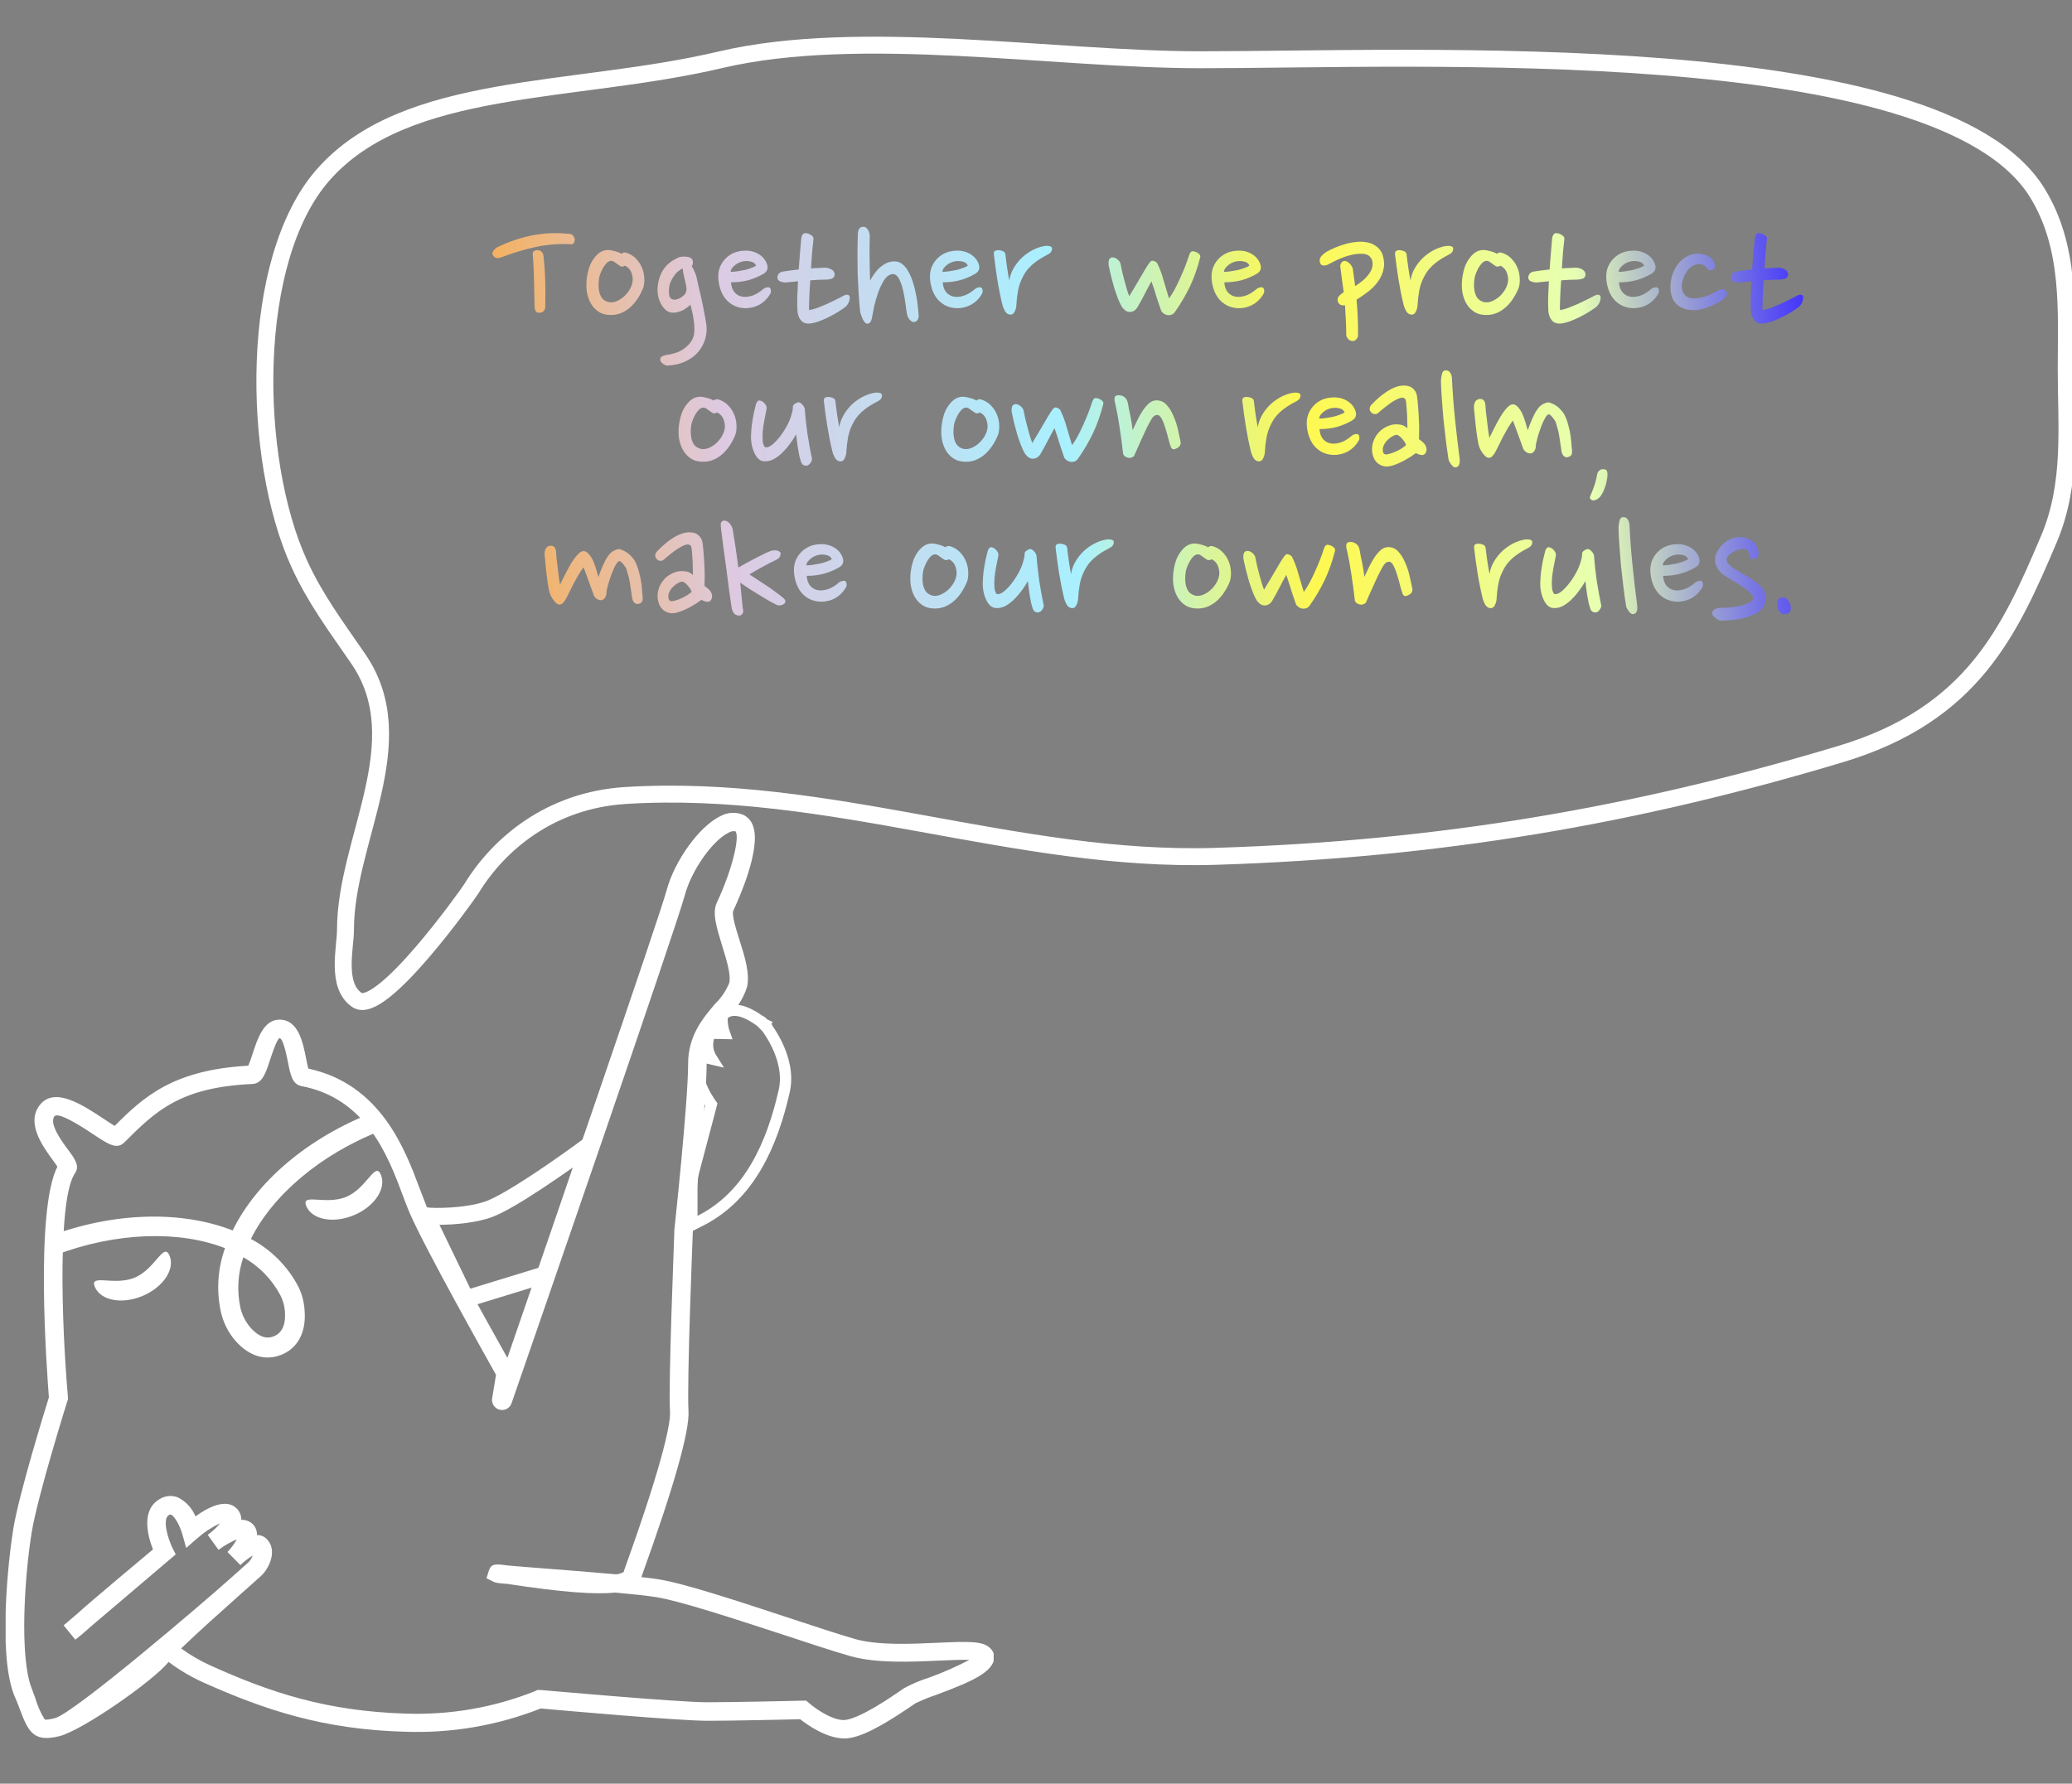 <svg viewBox="0 0 367 316" fill="none" xmlns="http://www.w3.org/2000/svg">
  <rect x="0" y="0" width="367" height="316" fill="#808080" stroke="none"/>
  <g clip-path="url(#clip0_216_440)">
    <g clip-path="url(#clip1_216_440)">
      <path d="M-84.64 286.415C-84.64 286.415 -97.212 264.198 -100.177 257.374C-102.945 251.051 -106.064 236.662 -120.539 233.947C-121.896 233.696 -121.426 225.422 -124.719 225.422C-127.487 225.422 -128.089 233.489 -129.599 233.555C-142.959 234.165 -147.696 238.7 -153.408 244.456C-154.316 245.372 -163.255 236.629 -165.849 239.954C-168.442 243.279 -161.603 249.165 -162.249 250.092C-166.735 256.567 -163.824 290.885 -163.824 290.885C-163.824 290.885 -169.087 307.717 -170.17 314.312C-171.254 320.907 -172.599 336.256 -170.17 342.71C-167.741 349.164 -167.873 350.123 -164.087 349.174C-160.301 348.226 -147.871 339.483 -145.574 336.518C-143.276 333.553 -129.347 321.572 -128.756 320.842C-128.166 320.111 -127.017 318.127 -128.089 317.005C-129.161 315.882 -132.739 319.261 -132.739 319.261C-132.739 319.261 -129.315 315.653 -130.617 314.355C-131.919 313.058 -136.459 316.405 -136.459 316.405C-136.459 316.405 -131.842 313.2 -133.472 311.576C-135.103 309.951 -140.322 314.486 -140.322 314.486C-140.322 314.486 -142.051 308.392 -145.103 310.126C-148.156 311.859 -145.103 318.073 -145.103 318.073L-161.855 332.321C-161.855 332.321 -155.738 327.612 -155.738 324.897C-155.738 322.183 -148.703 334.708 -137.75 339.603C-126.798 344.498 -116.524 347.91 -102.464 348.324C-94.343 348.639 -86.248 347.223 -78.721 344.171C-78.721 344.171 -54.397 346.351 -48.959 346.351C-43.521 346.351 -32 346.057 -32 346.057C-32 346.057 -27.448 349.981 -24.056 349.425C-20.664 348.869 -14.942 344.803 -13.115 343.549C-11.287 342.296 0.015 339.298 0.168 336.692C0.322 334.087 -14.756 337.466 -23.192 335.046C-31.628 332.626 -51.005 325.584 -57.8 324.526C-64.595 323.469 -85.515 322.204 -86.095 321.921C-86.675 321.638 -63.61 326.074 -62.253 322.303C-60.897 318.531 -53.577 298.385 -53.883 293.185C-54.19 287.985 -53.117 261.222 -53.117 261.222C-53.117 261.222 -50.666 238.602 -50.666 231.571C-50.666 224.539 -44.375 221.476 -43.456 217.65C-42.537 213.823 -46.979 206.334 -45.754 203.739C-44.528 201.145 -39.922 190.287 -43.292 188.914C-46.662 187.54 -52.811 195.029 -54.496 201.298C-56.181 207.566 -85.69 292.727 -85.69 292.727L-84.64 286.415Z" stroke="white" stroke-width="3" stroke-miterlimit="10"/>
      <path d="M175.365 291.986C174.14 290.732 171.645 290.787 166.098 291.037C161.371 291.256 155.485 291.528 151.447 290.373C148.46 289.511 144.018 288.051 139.313 286.492C130.789 283.69 121.139 280.496 116.653 279.798C115.821 279.667 114.782 279.537 113.6 279.406C119.355 263.468 122.156 253.559 121.948 249.972C121.653 245.023 122.66 219.601 122.714 218.238C122.769 216.876 125.165 195.345 125.165 188.456C125.165 184.717 127.233 182.286 129.225 179.931C130.621 178.519 131.672 176.808 132.299 174.927C132.879 172.551 131.916 169.476 130.986 166.555C130.417 164.756 129.553 162.031 129.892 161.322C130.746 159.513 134.936 150.279 133.35 146.246C133.196 145.804 132.95 145.401 132.627 145.063C132.305 144.724 131.913 144.458 131.479 144.283C130.833 144.051 130.144 143.962 129.46 144.023C128.776 144.083 128.113 144.291 127.518 144.632C123.82 146.464 119.498 152.47 118.075 157.714C116.74 162.685 97.374 218.761 89.868 240.564C86.771 235.037 77.832 219.078 75.48 213.54C75.14 212.679 74.746 211.588 74.309 210.498C71.727 203.587 67.415 192.075 54.614 189.317C54.483 188.87 54.329 188.129 54.22 187.551C53.684 184.793 52.874 180.639 49.504 180.639C46.714 180.639 45.609 184.019 44.723 186.744C44.511 187.443 44.262 188.131 43.979 188.805C30.75 189.535 25.498 194.255 20.312 199.466C19.776 199.15 18.999 198.638 18.386 198.223C14.677 195.781 9.655 192.424 7.04 195.781C4.578 198.943 7.554 203.064 9.338 205.516C9.611 205.887 9.95 206.356 10.169 206.694C6.164 214.488 8.309 242.875 8.659 247.563C7.915 249.95 3.363 264.678 2.346 270.903C1.492 276.146 -0.346 292.782 2.433 300.14L3.188 301.95C4.917 306.648 5.705 308.785 10.519 307.586C14.589 306.572 27.183 297.775 29.864 294.439C31.71 295.821 33.698 297.005 35.794 297.971C46.955 302.985 57.327 306.408 71.705 306.801C79.928 307.103 88.125 305.7 95.776 302.68C99.157 302.985 120.154 304.86 125.319 304.86C129.98 304.86 139.247 304.642 141.731 304.588C143.022 305.602 146.392 307.989 149.565 307.989C149.884 307.991 150.202 307.965 150.517 307.913C153.624 307.4 157.914 304.642 161.699 302.07L162.126 301.775C163.312 301.202 164.532 300.703 165.781 300.282C171.897 298.003 175.923 296.303 176.109 293.687C176.119 293.366 176.057 293.047 175.928 292.753C175.799 292.459 175.607 292.197 175.365 291.986ZM164.511 297.229C162.997 297.707 161.531 298.327 160.135 299.083L159.697 299.388C157.771 300.707 152.64 304.239 149.85 304.697C147.935 305.013 144.784 303.029 143.285 301.71L142.803 301.296H142.169C142.059 301.296 130.592 301.579 125.253 301.579C119.913 301.579 95.886 299.399 95.645 299.399H95.196L94.802 299.595C87.508 302.512 79.68 303.872 71.825 303.585C57.896 303.16 47.907 299.889 37.107 294.984C35.337 294.176 33.654 293.19 32.085 292.04C34.93 289.282 39.613 285.107 42.742 282.316C45.871 279.526 46.451 279.046 46.703 278.708C48.104 276.997 48.891 274.348 47.283 272.712C47.062 272.464 46.788 272.268 46.481 272.138C46.175 272.008 45.843 271.947 45.511 271.96C45.528 271.603 45.471 271.246 45.343 270.912C45.215 270.578 45.019 270.274 44.766 270.02C44.498 269.764 44.18 269.564 43.832 269.433C43.484 269.302 43.114 269.242 42.742 269.257C42.748 268.882 42.677 268.51 42.534 268.163C42.391 267.817 42.179 267.502 41.911 267.24C40.051 265.387 36.889 267.022 34.624 268.646C34.03 267.199 32.935 266.012 31.538 265.299C31.007 265.083 30.432 264.996 29.861 265.048C29.29 265.099 28.739 265.286 28.256 265.594C24.896 267.567 26.209 272.244 27.096 274.5C27.096 274.5 15.454 284.224 13.605 285.968L11.274 287.952L13.342 290.492C13.889 290.067 14.863 289.282 15.913 288.312L31.122 275.383L30.542 274.228C29.744 272.603 28.704 269.126 29.908 268.417C30.137 268.286 30.214 268.308 30.269 268.33C30.958 268.602 31.877 270.358 32.282 271.753L32.982 274.238L34.919 272.549C36.144 271.462 37.518 270.556 39 269.856C38.444 270.536 37.809 271.147 37.107 271.677L36.79 271.916L38.705 274.576C38.781 274.511 38.891 274.446 39.011 274.358C39.931 273.701 40.922 273.149 41.965 272.712C41.495 273.522 40.934 274.275 40.291 274.958L42.578 277.269C43.247 276.632 43.98 276.066 44.766 275.579C44.627 275.945 44.432 276.287 44.187 276.593C43.935 276.866 42.217 278.392 40.554 279.864C36.177 283.777 13.079 303.563 9.699 304.403C8.386 304.73 8.003 304.686 7.904 304.599C7.177 303.42 6.617 302.147 6.241 300.816L5.552 298.952C3.44 293.349 4.348 279.177 5.628 271.393C6.679 265.005 11.876 248.359 11.942 248.195L12.04 247.89V247.574C10.848 234.012 10.246 212.242 13.287 207.838C14.163 206.585 13.287 205.331 11.996 203.609C10.705 201.886 8.714 199.019 9.633 197.776C10.125 197.155 12.434 198.223 16.515 200.949C19.097 202.671 20.662 203.718 21.986 202.431C27.457 196.981 31.757 192.62 44.701 192.042C46.473 191.966 47.075 190.102 47.841 187.747C48.224 186.602 49.001 184.204 49.504 183.91C49.81 183.91 50.314 184.651 51.003 188.172C51.43 190.353 51.769 192.108 53.377 192.413C64.899 194.593 68.75 204.862 71.3 211.665C71.727 212.82 72.142 213.91 72.536 214.837C75.293 221.214 85.951 240.15 87.855 243.573L87.169 247.733C87.019 248.647 87.594 249.524 88.493 249.75C89.389 249.974 90.307 249.478 90.609 248.606C94.729 236.705 119.724 164.461 121.303 158.575C122.474 154.215 126.161 148.949 129.028 147.532C129.391 147.299 129.826 147.206 130.253 147.27C131.074 148.099 129.783 153.92 126.971 159.905C126.084 161.769 126.971 164.429 127.901 167.536C128.656 169.945 129.52 172.671 129.159 174.164C128.598 175.528 127.764 176.763 126.708 177.794C124.52 180.334 121.883 183.496 121.883 188.423C121.883 195.291 119.465 217.682 119.443 217.911V218.02C119.443 219.11 118.349 244.914 118.677 250.136C118.764 251.564 118.13 257.167 110.504 278.326V278.479C110.086 278.723 109.618 278.872 109.136 278.915C105.098 278.545 100.47 278.185 96.641 277.89C94.015 277.683 91.334 277.476 89.791 277.334C87.833 277.04 86.99 276.997 86.585 278.272L86.169 279.613L87.428 280.234C87.69 280.365 87.822 280.43 89.397 280.583H89.693C99.66 282.12 105.514 282.513 108.961 282.142C111.915 282.415 114.519 282.687 116.204 282.949C120.428 283.614 129.947 286.753 138.35 289.49C143.077 291.048 147.552 292.531 150.616 293.403C155.167 294.7 161.349 294.428 166.317 294.199C168.144 294.123 170.267 294.024 171.7 294.068C169.38 295.286 166.978 296.342 164.511 297.229Z" fill="white"/>
      <path d="M86.345 214.314C82.406 215.622 76.862 215.586 75.403 215.404L82.515 230.121L96.739 225.76L104.398 202.867C100.204 205.956 90.284 213.006 86.345 214.314Z" stroke="white" stroke-width="3"/>
      <path d="M134.647 182.172L135.417 181.534L135.361 181.467L135.294 181.41L134.647 182.172ZM134.647 182.172C135.417 181.534 135.417 181.534 135.417 181.534L135.418 181.535L135.419 181.537L135.423 181.542L135.436 181.557C135.447 181.571 135.462 181.589 135.48 181.612C135.517 181.659 135.57 181.726 135.635 181.813C135.766 181.985 135.948 182.233 136.161 182.548C136.587 183.175 137.14 184.071 137.654 185.148C138.671 187.278 139.595 190.251 138.905 193.295C136.787 202.631 132.805 211.881 123.994 216.298L122.546 217.024V215.404V208.863V208.733L122.579 208.607L125.997 195.678C125.911 195.556 125.809 195.409 125.697 195.242C125.358 194.733 124.919 194.021 124.536 193.226C124.157 192.439 123.807 191.52 123.685 190.604C123.564 189.688 123.659 188.655 124.33 187.801L124.723 187.301L125.342 187.444C125.606 187.505 125.852 187.562 126.082 187.616C125.467 186.64 125.053 185.345 125.513 183.767L125.724 183.047H126.473C127.218 183.047 127.834 183.062 128.311 183.077C128.077 182.425 127.881 181.552 127.881 180.384V179.919L128.237 179.619C128.994 178.981 129.916 178.902 130.707 179.022C131.492 179.141 132.269 179.469 132.92 179.814C133.582 180.163 134.172 180.561 134.592 180.866C134.804 181.02 134.976 181.153 135.097 181.249C135.157 181.297 135.205 181.336 135.238 181.363L135.277 181.396L135.289 181.405L135.292 181.408L135.293 181.409L135.294 181.41C135.294 181.41 135.294 181.41 134.647 182.172Z" stroke="white" stroke-width="2" stroke-miterlimit="10"/>
      <path d="M49.745 240.052C46.933 241.142 44.077 240.237 41.703 237.545C40.404 236.044 39.508 234.24 39.099 232.301C38.308 228.578 38.57 224.711 39.854 221.127C31.855 217.998 20.695 218.206 9.655 222.413L8.386 219.143C20.203 214.63 32.304 214.477 41.21 217.998C45.39 209.408 54.515 201.494 66.453 196.937L67.722 200.207C56.802 204.404 48.279 211.763 44.438 219.492C48.029 221.401 50.958 224.345 52.841 227.94C53.465 229.205 53.837 230.579 53.935 231.985C54.319 235.942 52.765 238.896 49.745 240.052ZM43.103 222.741C42.133 225.579 41.944 228.624 42.556 231.56C42.844 232.904 43.464 234.156 44.362 235.201C46.419 237.534 47.961 236.945 48.476 236.749C49.986 236.171 50.664 234.645 50.456 232.214C50.371 231.264 50.103 230.338 49.668 229.488C48.174 226.659 45.896 224.316 43.103 222.741Z" fill="white"/>
      <path d="M16.8 227.995C15.771 225.586 20.246 227.886 23.89 226.338C27.533 224.79 28.989 220.004 30.017 222.424C31.046 224.844 28.923 228.039 25.268 229.587C21.614 231.135 17.828 230.415 16.8 227.995Z" fill="white"/>
      <path d="M54.253 213.692C53.224 211.272 57.688 213.572 61.343 212.035C64.997 210.498 66.442 205.691 67.459 208.111C68.477 210.531 66.365 213.736 62.721 215.273C59.078 216.81 55.281 216.102 54.253 213.692Z" fill="white"/>
    </g>
    <path d="M101.12 43.264C98.923 43.157 96.811 43.328 94.784 43.776C92.758 44.224 90.752 44.832 88.768 45.6C88.256 45.792 87.862 45.771 87.584 45.536C87.328 45.301 87.2 45.067 87.2 44.832C87.35 44.427 87.616 44.096 88 43.84C92.374 41.707 96.747 40.917 101.12 41.472C101.334 41.536 101.504 41.696 101.632 41.952C101.782 42.187 101.835 42.389 101.792 42.56C101.75 42.773 101.686 42.955 101.6 43.104C101.515 43.232 101.355 43.285 101.12 43.264ZM96.576 54.432C96.576 54.667 96.491 54.88 96.32 55.072C96.171 55.243 95.979 55.349 95.744 55.392C95.318 55.456 95.04 55.381 94.912 55.168C94.784 54.955 94.71 54.709 94.688 54.432C94.667 52.939 94.635 51.456 94.592 49.984C94.571 48.491 94.507 46.997 94.4 45.504C94.4 45.419 94.39 45.323 94.368 45.216C94.347 45.088 94.347 44.971 94.368 44.864C94.39 44.736 94.432 44.629 94.496 44.544C94.582 44.459 94.71 44.395 94.88 44.352C95.371 44.267 95.723 44.352 95.936 44.608C96.15 44.843 96.256 45.077 96.256 45.312C96.427 46.848 96.534 48.373 96.576 49.888C96.619 51.403 96.619 52.917 96.576 54.432ZM111.11 44.832C111.75 45.067 112.283 45.419 112.71 45.888C113.158 46.357 113.499 46.891 113.734 47.488C113.968 48.064 114.096 48.661 114.118 49.28C114.16 49.899 114.096 50.475 113.926 51.008C113.691 51.605 113.392 52.192 113.03 52.768C112.667 53.344 112.251 53.856 111.782 54.304C111.312 54.752 110.779 55.115 110.182 55.392C109.584 55.669 108.923 55.808 108.198 55.808C107.323 55.808 106.587 55.605 105.99 55.2C105.392 54.795 104.923 54.272 104.582 53.632C104.24 52.992 104.016 52.267 103.91 51.456C103.824 50.645 103.846 49.835 103.974 49.024C104.059 48.427 104.198 47.851 104.39 47.296C104.603 46.72 104.87 46.219 105.19 45.792C105.51 45.344 105.872 44.981 106.278 44.704C106.704 44.427 107.184 44.288 107.718 44.288C108.016 44.288 108.39 44.352 108.838 44.48C109.286 44.587 109.702 44.747 110.086 44.96C110.363 44.704 110.704 44.661 111.11 44.832ZM109.894 47.168C109.659 47.019 109.382 46.827 109.062 46.592C108.763 46.336 108.496 46.208 108.262 46.208C108.006 46.208 107.75 46.325 107.494 46.56C107.259 46.795 107.046 47.072 106.854 47.392C106.683 47.691 106.534 48 106.406 48.32C106.278 48.64 106.192 48.896 106.15 49.088C106.086 49.408 106.043 49.792 106.022 50.24C106 50.688 106.032 51.136 106.118 51.584C106.203 52.011 106.363 52.405 106.598 52.768C106.854 53.109 107.227 53.355 107.718 53.504C108.016 53.589 108.368 53.589 108.774 53.504C109.179 53.397 109.574 53.216 109.958 52.96C110.363 52.704 110.736 52.363 111.078 51.936C111.44 51.509 111.718 51.019 111.91 50.464C112.123 49.845 112.123 49.205 111.91 48.544C111.718 47.861 111.312 47.371 110.694 47.072C110.544 47.179 110.395 47.232 110.246 47.232C110.096 47.232 109.979 47.211 109.894 47.168ZM122.511 47.168C122.682 47.403 122.842 47.701 122.991 48.064C123.162 48.405 123.29 48.757 123.375 49.12C123.503 49.696 123.642 50.325 123.791 51.008C123.962 51.669 124.122 52.363 124.271 53.088C124.442 53.813 124.591 54.549 124.719 55.296C124.868 56.043 124.996 56.757 125.103 57.44C125.231 58.379 125.156 59.275 124.879 60.128C124.623 61.003 124.186 61.781 123.567 62.464C122.948 63.147 122.18 63.691 121.263 64.096C120.346 64.501 119.311 64.725 118.159 64.768C117.903 64.747 117.636 64.619 117.359 64.384C117.082 64.171 116.943 63.947 116.943 63.712C116.922 63.477 117.028 63.285 117.263 63.136C117.519 63.008 117.775 62.923 118.031 62.88C118.479 62.837 118.938 62.741 119.407 62.592C119.898 62.464 120.356 62.272 120.783 62.016C121.21 61.76 121.594 61.451 121.935 61.088C122.298 60.725 122.575 60.299 122.767 59.808C122.916 59.424 122.991 58.955 122.991 58.4C122.991 57.824 122.948 57.259 122.863 56.704C122.799 56.149 122.703 55.627 122.575 55.136C122.468 54.624 122.372 54.24 122.287 53.984C122.138 54.133 121.946 54.293 121.711 54.464C121.498 54.635 121.252 54.795 120.975 54.944C120.698 55.093 120.388 55.211 120.047 55.296C119.727 55.381 119.396 55.413 119.055 55.392C118.692 55.371 118.351 55.243 118.031 55.008C117.732 54.773 117.466 54.475 117.231 54.112C116.996 53.728 116.804 53.291 116.655 52.8C116.527 52.309 116.463 51.797 116.463 51.264C116.506 49.984 116.826 48.853 117.423 47.872C118.042 46.869 119.023 46.091 120.367 45.536C120.474 45.515 120.612 45.493 120.783 45.472C120.975 45.451 121.167 45.451 121.359 45.472C121.551 45.472 121.732 45.493 121.903 45.536C122.095 45.579 122.255 45.643 122.383 45.728C122.618 45.899 122.735 46.144 122.735 46.464C122.735 46.784 122.66 47.019 122.511 47.168ZM118.479 51.552C118.479 51.787 118.5 52.053 118.543 52.352C118.586 52.629 118.724 52.832 118.959 52.96C119.215 53.109 119.524 53.131 119.887 53.024C120.271 52.917 120.623 52.736 120.943 52.48C121.242 52.245 121.434 51.989 121.519 51.712C121.626 51.413 121.626 51.019 121.519 50.528C121.412 50.037 121.295 49.525 121.167 48.992C121.039 48.459 120.954 47.979 120.911 47.552C120.655 47.68 120.378 47.861 120.079 48.096C119.802 48.331 119.546 48.629 119.311 48.992C119.076 49.333 118.874 49.717 118.703 50.144C118.554 50.571 118.479 51.04 118.479 51.552ZM135.275 48.48C134.443 48.971 133.547 49.355 132.587 49.632C131.627 49.888 130.592 50.016 129.483 50.016C129.525 50.763 129.739 51.36 130.123 51.808C130.507 52.235 130.987 52.491 131.563 52.576C131.904 52.619 132.245 52.608 132.587 52.544C132.949 52.48 133.28 52.384 133.579 52.256C133.899 52.107 134.187 51.947 134.443 51.776C134.699 51.605 134.923 51.435 135.115 51.264C135.307 51.093 135.509 50.987 135.723 50.944C135.936 50.88 136.096 50.869 136.203 50.912C136.501 51.019 136.608 51.339 136.523 51.872C136.181 52.555 135.691 53.141 135.051 53.632C134.411 54.101 133.696 54.4 132.907 54.528C132.224 54.656 131.52 54.624 130.795 54.432C130.069 54.24 129.419 53.867 128.843 53.312C128.352 52.821 127.979 52.245 127.723 51.584C127.467 50.923 127.307 50.24 127.243 49.536C127.179 48.875 127.232 48.245 127.403 47.648C127.595 47.051 127.883 46.528 128.267 46.08C128.651 45.611 129.131 45.227 129.707 44.928C130.283 44.629 130.955 44.459 131.723 44.416C132.64 44.352 133.472 44.523 134.219 44.928C134.965 45.333 135.488 45.899 135.787 46.624C135.957 47.029 136 47.381 135.915 47.68C135.851 47.979 135.637 48.245 135.275 48.48ZM131.595 46.304C131.381 46.347 131.147 46.421 130.891 46.528C130.656 46.635 130.432 46.773 130.219 46.944C130.027 47.093 129.845 47.275 129.675 47.488C129.525 47.68 129.44 47.904 129.419 48.16C129.781 48.16 130.176 48.128 130.603 48.064C131.051 48 131.477 47.925 131.883 47.84C132.309 47.733 132.693 47.616 133.035 47.488C133.397 47.36 133.696 47.221 133.931 47.072C133.76 46.667 133.44 46.421 132.971 46.336C132.523 46.229 132.064 46.219 131.595 46.304ZM146.014 47.424C146.419 47.403 146.824 47.499 147.23 47.712C147.635 47.925 147.838 48.256 147.838 48.704C147.795 49.067 147.592 49.301 147.23 49.408C146.888 49.493 146.611 49.536 146.398 49.536C145.971 49.536 145.512 49.547 145.022 49.568C144.531 49.589 144.03 49.621 143.518 49.664C143.475 50.368 143.432 51.029 143.39 51.648C143.368 52.267 143.347 52.821 143.326 53.312C143.304 53.781 143.294 54.165 143.294 54.464C143.294 54.763 143.304 54.923 143.326 54.944C143.795 54.859 144.296 54.72 144.83 54.528C145.384 54.315 145.928 54.091 146.462 53.856C147.016 53.6 147.55 53.344 148.062 53.088C148.595 52.811 149.096 52.555 149.566 52.32C149.779 52.213 149.971 52.181 150.142 52.224C150.334 52.267 150.451 52.363 150.494 52.512C150.536 52.747 150.504 53.035 150.398 53.376C150.291 53.717 150.099 54.027 149.822 54.304C149.502 54.56 149.075 54.859 148.542 55.2C148.03 55.52 147.475 55.829 146.878 56.128C146.28 56.427 145.672 56.693 145.054 56.928C144.456 57.141 143.923 57.269 143.454 57.312C142.75 57.376 142.216 57.184 141.854 56.736C141.491 56.288 141.288 55.723 141.246 55.04C141.203 54.357 141.192 53.568 141.214 52.672C141.256 51.776 141.299 50.827 141.342 49.824C140.936 49.867 140.542 49.909 140.158 49.952C139.795 49.973 139.443 50.005 139.102 50.048C138.824 50.048 138.515 49.984 138.174 49.856C137.854 49.728 137.694 49.483 137.694 49.12C137.694 48.992 137.747 48.821 137.854 48.608C137.96 48.395 138.195 48.235 138.558 48.128C139.432 47.979 140.403 47.851 141.47 47.744C141.534 46.741 141.608 45.771 141.694 44.832C141.779 43.893 141.854 43.04 141.918 42.272C141.939 42.016 142.014 41.792 142.141 41.6C142.27 41.408 142.408 41.312 142.558 41.312C142.92 41.291 143.262 41.387 143.582 41.6C143.923 41.792 144.094 42.016 144.094 42.272C144.008 42.997 143.923 43.819 143.838 44.736C143.774 45.653 143.71 46.592 143.646 47.552C144.072 47.509 144.478 47.488 144.862 47.488C145.267 47.467 145.651 47.445 146.014 47.424ZM154.052 41.824C154.052 42.336 154.041 42.912 154.02 43.552C154.02 44.192 154.02 44.853 154.02 45.536C154.041 46.219 154.052 46.923 154.052 47.648C154.073 48.373 154.095 49.067 154.116 49.728C154.329 49.301 154.585 48.885 154.884 48.48C155.183 48.053 155.513 47.68 155.876 47.36C156.26 47.04 156.655 46.784 157.06 46.592C157.487 46.4 157.945 46.304 158.436 46.304C158.969 46.304 159.439 46.475 159.844 46.816C160.271 47.157 160.633 47.616 160.932 48.192C161.252 48.747 161.519 49.376 161.732 50.08C161.945 50.763 162.116 51.467 162.244 52.192C162.393 52.896 162.5 53.579 162.564 54.24C162.628 54.88 162.681 55.435 162.724 55.904C162.724 56.245 162.639 56.523 162.468 56.736C162.297 56.949 162.095 57.056 161.86 57.056C161.689 57.056 161.476 56.949 161.22 56.736C160.985 56.501 160.815 56.224 160.708 55.904C160.644 55.648 160.58 55.275 160.516 54.784C160.452 54.293 160.377 53.771 160.292 53.216C160.207 52.64 160.1 52.064 159.972 51.488C159.844 50.912 159.684 50.4 159.492 49.952C159.321 49.483 159.108 49.12 158.852 48.864C158.596 48.608 158.297 48.512 157.956 48.576C157.423 48.683 156.953 49.056 156.548 49.696C156.164 50.336 155.823 51.061 155.524 51.872C155.247 52.683 155.012 53.504 154.82 54.336C154.649 55.168 154.521 55.84 154.436 56.352C154.351 56.736 154.233 57.003 154.084 57.152C153.956 57.28 153.807 57.344 153.636 57.344C153.465 57.344 153.305 57.259 153.156 57.088C153.028 56.917 152.9 56.715 152.772 56.48C152.665 56.224 152.569 55.968 152.484 55.712C152.399 55.435 152.345 55.2 152.324 55.008C152.217 53.856 152.132 52.757 152.068 51.712C152.004 50.645 151.951 49.579 151.908 48.512C151.887 47.445 151.876 46.357 151.876 45.248C151.876 44.117 151.897 42.912 151.94 41.632C151.94 40.565 152.324 40.085 153.092 40.192C153.348 40.235 153.572 40.427 153.764 40.768C153.956 41.088 154.052 41.44 154.052 41.824ZM172.775 48.48C171.943 48.971 171.047 49.355 170.087 49.632C169.127 49.888 168.092 50.016 166.983 50.016C167.025 50.763 167.239 51.36 167.623 51.808C168.007 52.235 168.487 52.491 169.063 52.576C169.404 52.619 169.745 52.608 170.087 52.544C170.449 52.48 170.78 52.384 171.079 52.256C171.399 52.107 171.687 51.947 171.943 51.776C172.199 51.605 172.423 51.435 172.615 51.264C172.807 51.093 173.009 50.987 173.223 50.944C173.436 50.88 173.596 50.869 173.703 50.912C174.001 51.019 174.108 51.339 174.023 51.872C173.681 52.555 173.191 53.141 172.551 53.632C171.911 54.101 171.196 54.4 170.407 54.528C169.724 54.656 169.02 54.624 168.295 54.432C167.569 54.24 166.919 53.867 166.343 53.312C165.852 52.821 165.479 52.245 165.223 51.584C164.967 50.923 164.807 50.24 164.743 49.536C164.679 48.875 164.732 48.245 164.903 47.648C165.095 47.051 165.383 46.528 165.767 46.08C166.151 45.611 166.631 45.227 167.207 44.928C167.783 44.629 168.455 44.459 169.223 44.416C170.14 44.352 170.972 44.523 171.719 44.928C172.465 45.333 172.988 45.899 173.287 46.624C173.457 47.029 173.5 47.381 173.415 47.68C173.351 47.979 173.137 48.245 172.775 48.48ZM169.095 46.304C168.881 46.347 168.647 46.421 168.391 46.528C168.156 46.635 167.932 46.773 167.719 46.944C167.527 47.093 167.345 47.275 167.175 47.488C167.025 47.68 166.94 47.904 166.919 48.16C167.281 48.16 167.676 48.128 168.103 48.064C168.551 48 168.977 47.925 169.383 47.84C169.809 47.733 170.193 47.616 170.535 47.488C170.897 47.36 171.196 47.221 171.431 47.072C171.26 46.667 170.94 46.421 170.471 46.336C170.023 46.229 169.564 46.219 169.095 46.304ZM185.818 44.96C185.434 45.173 185.028 45.397 184.602 45.632C184.196 45.867 183.78 46.144 183.354 46.464C182.948 46.763 182.554 47.125 182.17 47.552C181.807 47.957 181.476 48.448 181.178 49.024C180.751 49.835 180.463 50.667 180.314 51.52C180.164 52.352 180.068 53.173 180.026 53.984C180.026 54.368 179.93 54.763 179.738 55.168C179.567 55.552 179.322 55.744 179.002 55.744C178.596 55.744 178.266 55.541 178.01 55.136C177.775 54.709 177.615 54.304 177.53 53.92C177.167 52.405 176.868 50.912 176.634 49.44C176.399 47.947 176.196 46.464 176.026 44.992C176.026 44.693 176.111 44.501 176.282 44.416C176.474 44.331 176.687 44.299 176.922 44.32C177.178 44.341 177.423 44.405 177.658 44.512C177.892 44.619 178.031 44.789 178.074 45.024C178.159 45.813 178.266 46.645 178.394 47.52C178.522 48.373 178.65 49.109 178.778 49.728C178.863 49.003 179.098 48.299 179.482 47.616C179.866 46.933 180.335 46.315 180.89 45.76C181.466 45.205 182.106 44.736 182.81 44.352C183.535 43.968 184.271 43.712 185.018 43.584C185.338 43.541 185.604 43.541 185.818 43.584C186.031 43.627 186.18 43.701 186.266 43.808C186.351 43.915 186.362 44.085 186.298 44.32C186.255 44.555 186.095 44.768 185.818 44.96ZM208.11 55.264C207.94 55.499 207.748 55.659 207.534 55.744C207.321 55.808 207.129 55.84 206.958 55.84C206.66 55.819 206.382 55.723 206.126 55.552C205.87 55.36 205.71 55.168 205.646 54.976C205.518 54.613 205.38 54.208 205.23 53.76C205.081 53.312 204.932 52.864 204.782 52.416C204.654 51.947 204.516 51.499 204.366 51.072C204.217 50.624 204.078 50.219 203.95 49.856C203.524 50.603 203.118 51.36 202.734 52.128C202.35 52.875 201.924 53.653 201.454 54.464C201.241 54.784 200.996 55.008 200.718 55.136C200.441 55.243 200.206 55.285 200.014 55.264C199.737 55.243 199.481 55.136 199.246 54.944C199.033 54.752 198.862 54.571 198.734 54.4C198.5 54.016 198.265 53.525 198.03 52.928C197.796 52.309 197.572 51.669 197.358 51.008C197.166 50.325 196.985 49.653 196.814 48.992C196.644 48.309 196.505 47.701 196.398 47.168C196.334 46.805 196.334 46.464 196.398 46.144C196.484 45.824 196.676 45.643 196.974 45.6C197.337 45.579 197.668 45.707 197.966 45.984C198.265 46.24 198.436 46.496 198.478 46.752C198.564 47.179 198.66 47.648 198.766 48.16C198.894 48.651 199.022 49.152 199.15 49.664C199.3 50.176 199.438 50.677 199.566 51.168C199.716 51.659 199.865 52.096 200.014 52.48C200.334 51.968 200.686 51.381 201.07 50.72C201.476 50.037 201.86 49.387 202.222 48.768C202.585 48.128 202.916 47.573 203.214 47.104C203.513 46.635 203.748 46.347 203.918 46.24C204.046 46.155 204.228 46.165 204.462 46.272C204.697 46.357 204.868 46.485 204.974 46.656C205.444 47.595 205.828 48.629 206.126 49.76C206.446 50.869 206.756 51.904 207.054 52.864C207.353 52.48 207.673 51.979 208.014 51.36C208.356 50.72 208.686 50.048 209.006 49.344C209.326 48.64 209.625 47.936 209.902 47.232C210.18 46.528 210.404 45.899 210.574 45.344C210.745 44.768 210.98 44.491 211.278 44.512C211.662 44.555 211.993 44.683 212.27 44.896C212.548 45.109 212.654 45.333 212.59 45.568C212.121 47.445 211.513 49.173 210.766 50.752C210.02 52.309 209.134 53.813 208.11 55.264ZM222.65 48.48C221.818 48.971 220.922 49.355 219.962 49.632C219.002 49.888 217.967 50.016 216.858 50.016C216.9 50.763 217.114 51.36 217.498 51.808C217.882 52.235 218.362 52.491 218.938 52.576C219.279 52.619 219.62 52.608 219.962 52.544C220.324 52.48 220.655 52.384 220.954 52.256C221.274 52.107 221.562 51.947 221.818 51.776C222.074 51.605 222.298 51.435 222.49 51.264C222.682 51.093 222.884 50.987 223.098 50.944C223.311 50.88 223.471 50.869 223.578 50.912C223.876 51.019 223.983 51.339 223.898 51.872C223.556 52.555 223.066 53.141 222.426 53.632C221.786 54.101 221.071 54.4 220.282 54.528C219.599 54.656 218.895 54.624 218.17 54.432C217.444 54.24 216.794 53.867 216.218 53.312C215.727 52.821 215.354 52.245 215.098 51.584C214.842 50.923 214.682 50.24 214.618 49.536C214.554 48.875 214.607 48.245 214.778 47.648C214.97 47.051 215.258 46.528 215.642 46.08C216.026 45.611 216.506 45.227 217.082 44.928C217.658 44.629 218.33 44.459 219.098 44.416C220.015 44.352 220.847 44.523 221.594 44.928C222.34 45.333 222.863 45.899 223.162 46.624C223.332 47.029 223.375 47.381 223.29 47.68C223.226 47.979 223.012 48.245 222.65 48.48ZM218.97 46.304C218.756 46.347 218.522 46.421 218.266 46.528C218.031 46.635 217.807 46.773 217.594 46.944C217.402 47.093 217.22 47.275 217.05 47.488C216.9 47.68 216.815 47.904 216.794 48.16C217.156 48.16 217.551 48.128 217.978 48.064C218.426 48 218.852 47.925 219.258 47.84C219.684 47.733 220.068 47.616 220.41 47.488C220.772 47.36 221.071 47.221 221.306 47.072C221.135 46.667 220.815 46.421 220.346 46.336C219.898 46.229 219.439 46.219 218.97 46.304ZM240.533 59.488C240.512 59.723 240.405 59.936 240.213 60.128C240.021 60.341 239.808 60.437 239.573 60.416C239.211 60.395 238.933 60.256 238.741 60C238.549 59.744 238.453 59.531 238.453 59.36C238.453 58.549 238.432 57.707 238.389 56.832C238.347 55.936 238.293 55.019 238.229 54.08C237.952 54.123 237.696 54.101 237.461 54.016C237.248 53.909 237.099 53.749 237.013 53.536C236.864 53.173 236.885 52.853 237.077 52.576C237.269 52.299 237.579 52.032 238.005 51.776C237.899 50.987 237.792 50.208 237.685 49.44C237.6 48.672 237.504 47.925 237.397 47.2C237.376 47.072 237.387 46.955 237.429 46.848C237.472 46.741 237.525 46.645 237.589 46.56C237.653 46.453 237.771 46.357 237.941 46.272C238.219 46.165 238.528 46.251 238.869 46.528C239.232 46.805 239.477 47.157 239.605 47.584C239.669 47.989 239.733 48.459 239.797 48.992C239.883 49.504 239.957 50.069 240.021 50.688C240.469 50.411 240.885 50.112 241.269 49.792C241.675 49.472 242.016 49.131 242.293 48.768C242.592 48.405 242.816 48.032 242.965 47.648C243.115 47.243 243.157 46.827 243.093 46.4C243.051 46.037 242.891 45.717 242.613 45.44C242.336 45.141 241.899 44.981 241.301 44.96C240.768 44.939 240.235 44.981 239.701 45.088C239.189 45.195 238.677 45.333 238.165 45.504C237.675 45.675 237.184 45.877 236.693 46.112C236.224 46.347 235.765 46.581 235.317 46.816C235.019 46.987 234.72 47.061 234.421 47.04C234.144 46.997 233.963 46.891 233.877 46.72C233.685 46.293 233.696 45.909 233.909 45.568C234.144 45.227 234.496 44.907 234.965 44.608C235.371 44.373 235.851 44.139 236.405 43.904C236.981 43.648 237.579 43.435 238.197 43.264C238.837 43.072 239.477 42.944 240.117 42.88C240.779 42.795 241.408 42.805 242.005 42.912C242.603 42.997 243.136 43.2 243.605 43.52C244.096 43.819 244.491 44.267 244.789 44.864C245.152 45.845 245.248 46.752 245.077 47.584C244.928 48.395 244.608 49.141 244.117 49.824C243.648 50.485 243.061 51.093 242.357 51.648C241.675 52.181 240.981 52.661 240.277 53.088C240.384 54.24 240.459 55.381 240.501 56.512C240.544 57.643 240.555 58.635 240.533 59.488ZM256.88 44.96C256.496 45.173 256.091 45.397 255.664 45.632C255.259 45.867 254.843 46.144 254.416 46.464C254.011 46.763 253.616 47.125 253.232 47.552C252.869 47.957 252.539 48.448 252.24 49.024C251.813 49.835 251.525 50.667 251.376 51.52C251.227 52.352 251.131 53.173 251.088 53.984C251.088 54.368 250.992 54.763 250.8 55.168C250.629 55.552 250.384 55.744 250.064 55.744C249.659 55.744 249.328 55.541 249.072 55.136C248.837 54.709 248.677 54.304 248.592 53.92C248.229 52.405 247.931 50.912 247.696 49.44C247.461 47.947 247.259 46.464 247.088 44.992C247.088 44.693 247.173 44.501 247.344 44.416C247.536 44.331 247.749 44.299 247.984 44.32C248.24 44.341 248.485 44.405 248.72 44.512C248.955 44.619 249.093 44.789 249.136 45.024C249.221 45.813 249.328 46.645 249.456 47.52C249.584 48.373 249.712 49.109 249.84 49.728C249.925 49.003 250.16 48.299 250.544 47.616C250.928 46.933 251.397 46.315 251.952 45.76C252.528 45.205 253.168 44.736 253.872 44.352C254.597 43.968 255.333 43.712 256.08 43.584C256.4 43.541 256.667 43.541 256.88 43.584C257.093 43.627 257.243 43.701 257.328 43.808C257.413 43.915 257.424 44.085 257.36 44.32C257.317 44.555 257.157 44.768 256.88 44.96ZM266.172 44.832C266.812 45.067 267.345 45.419 267.772 45.888C268.22 46.357 268.561 46.891 268.796 47.488C269.031 48.064 269.159 48.661 269.18 49.28C269.223 49.899 269.159 50.475 268.988 51.008C268.753 51.605 268.455 52.192 268.092 52.768C267.729 53.344 267.313 53.856 266.844 54.304C266.375 54.752 265.841 55.115 265.244 55.392C264.647 55.669 263.985 55.808 263.26 55.808C262.385 55.808 261.649 55.605 261.052 55.2C260.455 54.795 259.985 54.272 259.644 53.632C259.303 52.992 259.079 52.267 258.972 51.456C258.887 50.645 258.908 49.835 259.036 49.024C259.121 48.427 259.26 47.851 259.452 47.296C259.665 46.72 259.932 46.219 260.252 45.792C260.572 45.344 260.935 44.981 261.34 44.704C261.767 44.427 262.247 44.288 262.78 44.288C263.079 44.288 263.452 44.352 263.9 44.48C264.348 44.587 264.764 44.747 265.148 44.96C265.425 44.704 265.767 44.661 266.172 44.832ZM264.956 47.168C264.721 47.019 264.444 46.827 264.124 46.592C263.825 46.336 263.559 46.208 263.324 46.208C263.068 46.208 262.812 46.325 262.556 46.56C262.321 46.795 262.108 47.072 261.916 47.392C261.745 47.691 261.596 48 261.468 48.32C261.34 48.64 261.255 48.896 261.212 49.088C261.148 49.408 261.105 49.792 261.084 50.24C261.063 50.688 261.095 51.136 261.18 51.584C261.265 52.011 261.425 52.405 261.66 52.768C261.916 53.109 262.289 53.355 262.78 53.504C263.079 53.589 263.431 53.589 263.836 53.504C264.241 53.397 264.636 53.216 265.02 52.96C265.425 52.704 265.799 52.363 266.14 51.936C266.503 51.509 266.78 51.019 266.972 50.464C267.185 49.845 267.185 49.205 266.972 48.544C266.78 47.861 266.375 47.371 265.756 47.072C265.607 47.179 265.457 47.232 265.308 47.232C265.159 47.232 265.041 47.211 264.956 47.168ZM279.014 47.424C279.419 47.403 279.824 47.499 280.23 47.712C280.635 47.925 280.838 48.256 280.838 48.704C280.795 49.067 280.592 49.301 280.23 49.408C279.888 49.493 279.611 49.536 279.398 49.536C278.971 49.536 278.512 49.547 278.022 49.568C277.531 49.589 277.03 49.621 276.518 49.664C276.475 50.368 276.432 51.029 276.39 51.648C276.368 52.267 276.347 52.821 276.326 53.312C276.304 53.781 276.294 54.165 276.294 54.464C276.294 54.763 276.304 54.923 276.326 54.944C276.795 54.859 277.296 54.72 277.83 54.528C278.384 54.315 278.928 54.091 279.462 53.856C280.016 53.6 280.55 53.344 281.062 53.088C281.595 52.811 282.096 52.555 282.566 52.32C282.779 52.213 282.971 52.181 283.142 52.224C283.334 52.267 283.451 52.363 283.494 52.512C283.536 52.747 283.504 53.035 283.398 53.376C283.291 53.717 283.099 54.027 282.822 54.304C282.502 54.56 282.075 54.859 281.542 55.2C281.03 55.52 280.475 55.829 279.878 56.128C279.28 56.427 278.672 56.693 278.054 56.928C277.456 57.141 276.923 57.269 276.454 57.312C275.75 57.376 275.216 57.184 274.854 56.736C274.491 56.288 274.288 55.723 274.246 55.04C274.203 54.357 274.192 53.568 274.214 52.672C274.256 51.776 274.299 50.827 274.342 49.824C273.936 49.867 273.542 49.909 273.158 49.952C272.795 49.973 272.443 50.005 272.102 50.048C271.824 50.048 271.515 49.984 271.174 49.856C270.854 49.728 270.694 49.483 270.694 49.12C270.694 48.992 270.747 48.821 270.854 48.608C270.96 48.395 271.195 48.235 271.558 48.128C272.432 47.979 273.403 47.851 274.47 47.744C274.534 46.741 274.608 45.771 274.694 44.832C274.779 43.893 274.854 43.04 274.918 42.272C274.939 42.016 275.014 41.792 275.141 41.6C275.27 41.408 275.408 41.312 275.558 41.312C275.92 41.291 276.262 41.387 276.582 41.6C276.923 41.792 277.094 42.016 277.094 42.272C277.008 42.997 276.923 43.819 276.838 44.736C276.774 45.653 276.71 46.592 276.646 47.552C277.072 47.509 277.478 47.488 277.862 47.488C278.267 47.467 278.651 47.445 279.014 47.424ZM292.556 48.48C291.724 48.971 290.828 49.355 289.868 49.632C288.908 49.888 287.873 50.016 286.764 50.016C286.807 50.763 287.02 51.36 287.404 51.808C287.788 52.235 288.268 52.491 288.844 52.576C289.185 52.619 289.527 52.608 289.868 52.544C290.231 52.48 290.561 52.384 290.86 52.256C291.18 52.107 291.468 51.947 291.724 51.776C291.98 51.605 292.204 51.435 292.396 51.264C292.588 51.093 292.791 50.987 293.004 50.944C293.217 50.88 293.377 50.869 293.484 50.912C293.783 51.019 293.889 51.339 293.804 51.872C293.463 52.555 292.972 53.141 292.332 53.632C291.692 54.101 290.977 54.4 290.188 54.528C289.505 54.656 288.801 54.624 288.076 54.432C287.351 54.24 286.7 53.867 286.124 53.312C285.633 52.821 285.26 52.245 285.004 51.584C284.748 50.923 284.588 50.24 284.524 49.536C284.46 48.875 284.513 48.245 284.684 47.648C284.876 47.051 285.164 46.528 285.548 46.08C285.932 45.611 286.412 45.227 286.988 44.928C287.564 44.629 288.236 44.459 289.004 44.416C289.921 44.352 290.753 44.523 291.5 44.928C292.247 45.333 292.769 45.899 293.068 46.624C293.239 47.029 293.281 47.381 293.196 47.68C293.132 47.979 292.919 48.245 292.556 48.48ZM288.876 46.304C288.663 46.347 288.428 46.421 288.172 46.528C287.937 46.635 287.713 46.773 287.5 46.944C287.308 47.093 287.127 47.275 286.956 47.488C286.807 47.68 286.721 47.904 286.7 48.16C287.063 48.16 287.457 48.128 287.884 48.064C288.332 48 288.759 47.925 289.164 47.84C289.591 47.733 289.975 47.616 290.316 47.488C290.679 47.36 290.977 47.221 291.212 47.072C291.041 46.667 290.721 46.421 290.252 46.336C289.804 46.229 289.345 46.219 288.876 46.304ZM303.391 47.776C303.241 47.861 303.06 47.893 302.847 47.872C302.633 47.829 302.452 47.691 302.303 47.456C301.961 47.008 301.545 46.784 301.055 46.784C300.607 46.784 300.201 46.891 299.839 47.104C299.497 47.296 299.188 47.563 298.911 47.904C298.655 48.224 298.441 48.587 298.271 48.992C298.1 49.397 297.983 49.803 297.919 50.208C297.812 50.955 297.94 51.584 298.303 52.096C298.665 52.608 299.231 52.864 299.999 52.864C300.617 52.885 301.311 52.768 302.079 52.512C302.868 52.235 303.604 51.883 304.287 51.456C304.585 51.328 304.863 51.253 305.119 51.232C305.375 51.211 305.588 51.339 305.759 51.616C305.972 51.957 305.919 52.309 305.599 52.672C305.279 53.013 304.852 53.323 304.319 53.6C303.785 53.899 303.22 54.165 302.623 54.4C302.047 54.613 301.46 54.773 300.863 54.88C300.265 54.965 299.668 54.965 299.071 54.88C298.495 54.795 297.951 54.592 297.439 54.272C296.628 53.717 296.137 52.928 295.967 51.904C295.796 50.88 295.871 49.824 296.191 48.736C296.319 48.331 296.5 47.925 296.735 47.52C296.969 47.093 297.247 46.709 297.567 46.368C297.908 46.027 298.281 45.739 298.687 45.504C299.092 45.248 299.54 45.077 300.031 44.992C300.82 44.864 301.577 44.949 302.303 45.248C303.028 45.525 303.508 46.048 303.743 46.816C303.785 46.987 303.785 47.168 303.743 47.36C303.7 47.531 303.583 47.669 303.391 47.776ZM314.889 47.424C315.294 47.403 315.699 47.499 316.105 47.712C316.51 47.925 316.713 48.256 316.713 48.704C316.67 49.067 316.467 49.301 316.105 49.408C315.763 49.493 315.486 49.536 315.273 49.536C314.846 49.536 314.387 49.547 313.897 49.568C313.406 49.589 312.905 49.621 312.393 49.664C312.35 50.368 312.307 51.029 312.265 51.648C312.243 52.267 312.222 52.821 312.201 53.312C312.179 53.781 312.169 54.165 312.169 54.464C312.169 54.763 312.179 54.923 312.201 54.944C312.67 54.859 313.171 54.72 313.705 54.528C314.259 54.315 314.803 54.091 315.337 53.856C315.891 53.6 316.425 53.344 316.937 53.088C317.47 52.811 317.971 52.555 318.441 52.32C318.654 52.213 318.846 52.181 319.017 52.224C319.209 52.267 319.326 52.363 319.369 52.512C319.411 52.747 319.379 53.035 319.273 53.376C319.166 53.717 318.974 54.027 318.697 54.304C318.377 54.56 317.95 54.859 317.417 55.2C316.905 55.52 316.35 55.829 315.753 56.128C315.155 56.427 314.547 56.693 313.929 56.928C313.331 57.141 312.798 57.269 312.329 57.312C311.625 57.376 311.091 57.184 310.729 56.736C310.366 56.288 310.163 55.723 310.121 55.04C310.078 54.357 310.067 53.568 310.089 52.672C310.131 51.776 310.174 50.827 310.217 49.824C309.811 49.867 309.417 49.909 309.033 49.952C308.67 49.973 308.318 50.005 307.977 50.048C307.699 50.048 307.39 49.984 307.049 49.856C306.729 49.728 306.569 49.483 306.569 49.12C306.569 48.992 306.622 48.821 306.729 48.608C306.835 48.395 307.07 48.235 307.433 48.128C308.307 47.979 309.278 47.851 310.345 47.744C310.409 46.741 310.483 45.771 310.569 44.832C310.654 43.893 310.729 43.04 310.793 42.272C310.814 42.016 310.889 41.792 311.016 41.6C311.145 41.408 311.283 41.312 311.433 41.312C311.795 41.291 312.137 41.387 312.457 41.6C312.798 41.792 312.969 42.016 312.969 42.272C312.883 42.997 312.798 43.819 312.713 44.736C312.649 45.653 312.585 46.592 312.521 47.552C312.947 47.509 313.353 47.488 313.737 47.488C314.142 47.467 314.526 47.445 314.889 47.424ZM127.438 70.832C128.078 71.067 128.611 71.419 129.038 71.888C129.486 72.357 129.827 72.891 130.062 73.488C130.296 74.064 130.424 74.661 130.446 75.28C130.488 75.899 130.424 76.475 130.254 77.008C130.019 77.605 129.72 78.192 129.358 78.768C128.995 79.344 128.579 79.856 128.11 80.304C127.64 80.752 127.107 81.115 126.51 81.392C125.912 81.669 125.251 81.808 124.526 81.808C123.651 81.808 122.915 81.605 122.318 81.2C121.72 80.795 121.251 80.272 120.91 79.632C120.568 78.992 120.344 78.267 120.238 77.456C120.152 76.645 120.174 75.835 120.302 75.024C120.387 74.427 120.526 73.851 120.718 73.296C120.931 72.72 121.198 72.219 121.518 71.792C121.838 71.344 122.2 70.981 122.606 70.704C123.032 70.427 123.512 70.288 124.046 70.288C124.344 70.288 124.718 70.352 125.166 70.48C125.614 70.587 126.03 70.747 126.414 70.96C126.691 70.704 127.032 70.661 127.438 70.832ZM126.222 73.168C125.987 73.019 125.71 72.827 125.39 72.592C125.091 72.336 124.824 72.208 124.59 72.208C124.334 72.208 124.078 72.325 123.822 72.56C123.587 72.795 123.374 73.072 123.182 73.392C123.011 73.691 122.862 74 122.734 74.32C122.606 74.64 122.52 74.896 122.478 75.088C122.414 75.408 122.371 75.792 122.35 76.24C122.328 76.688 122.36 77.136 122.446 77.584C122.531 78.011 122.691 78.405 122.926 78.768C123.182 79.109 123.555 79.355 124.046 79.504C124.344 79.589 124.696 79.589 125.102 79.504C125.507 79.397 125.902 79.216 126.286 78.96C126.691 78.704 127.064 78.363 127.406 77.936C127.768 77.509 128.046 77.019 128.238 76.464C128.451 75.845 128.451 75.205 128.238 74.544C128.046 73.861 127.64 73.371 127.022 73.072C126.872 73.179 126.723 73.232 126.574 73.232C126.424 73.232 126.307 73.211 126.222 73.168ZM135.767 72.528C135.639 73.104 135.511 73.744 135.383 74.448C135.255 75.131 135.159 75.792 135.095 76.432C135.052 77.072 135.052 77.648 135.095 78.16C135.159 78.672 135.298 79.035 135.511 79.248C135.874 79.312 136.29 79.163 136.759 78.8C137.228 78.416 137.687 77.936 138.135 77.36C138.583 76.784 138.988 76.165 139.351 75.504C139.714 74.821 139.97 74.224 140.119 73.712C140.204 73.456 140.279 73.189 140.343 72.912C140.407 72.635 140.439 72.347 140.439 72.048C140.439 71.877 140.546 71.717 140.759 71.568C140.994 71.397 141.186 71.301 141.335 71.28C141.442 71.259 141.559 71.28 141.687 71.344C141.836 71.408 141.964 71.504 142.071 71.632C142.199 71.739 142.306 71.877 142.391 72.048C142.498 72.197 142.551 72.357 142.551 72.528C142.594 73.168 142.658 73.872 142.743 74.64C142.828 75.408 142.924 76.176 143.031 76.944C143.159 77.712 143.287 78.459 143.415 79.184C143.543 79.909 143.671 80.56 143.799 81.136C143.863 81.371 143.799 81.637 143.607 81.936C143.415 82.235 143.202 82.416 142.967 82.48C142.775 82.523 142.572 82.501 142.359 82.416C142.167 82.331 142.018 82.16 141.911 81.904C141.804 81.605 141.698 81.243 141.591 80.816C141.506 80.368 141.42 79.909 141.335 79.44C141.271 78.949 141.207 78.491 141.143 78.064C141.079 77.616 141.036 77.243 141.015 76.944C140.695 77.52 140.311 78.107 139.863 78.704C139.436 79.28 138.967 79.813 138.455 80.304C137.964 80.773 137.442 81.147 136.887 81.424C136.354 81.68 135.799 81.776 135.223 81.712C134.37 81.605 133.719 80.805 133.271 79.312C133.1 78.715 133.015 78.053 133.015 77.328C133.036 76.603 133.09 75.888 133.175 75.184C133.282 74.459 133.399 73.776 133.527 73.136C133.676 72.496 133.804 71.973 133.911 71.568C133.954 71.397 134.039 71.248 134.167 71.12C134.295 70.971 134.444 70.917 134.615 70.96C134.935 71.024 135.223 71.216 135.479 71.536C135.756 71.856 135.852 72.187 135.767 72.528ZM155.708 70.96C155.324 71.173 154.919 71.397 154.492 71.632C154.087 71.867 153.671 72.144 153.244 72.464C152.839 72.763 152.444 73.125 152.06 73.552C151.697 73.957 151.367 74.448 151.068 75.024C150.641 75.835 150.353 76.667 150.204 77.52C150.055 78.352 149.959 79.173 149.916 79.984C149.916 80.368 149.82 80.763 149.628 81.168C149.457 81.552 149.212 81.744 148.892 81.744C148.487 81.744 148.156 81.541 147.9 81.136C147.665 80.709 147.505 80.304 147.42 79.92C147.057 78.405 146.759 76.912 146.524 75.44C146.289 73.947 146.087 72.464 145.916 70.992C145.916 70.693 146.001 70.501 146.172 70.416C146.364 70.331 146.577 70.299 146.812 70.32C147.068 70.341 147.313 70.405 147.548 70.512C147.783 70.619 147.921 70.789 147.964 71.024C148.049 71.813 148.156 72.645 148.284 73.52C148.412 74.373 148.54 75.109 148.668 75.728C148.753 75.003 148.988 74.299 149.372 73.616C149.756 72.933 150.225 72.315 150.78 71.76C151.356 71.205 151.996 70.736 152.7 70.352C153.425 69.968 154.161 69.712 154.908 69.584C155.228 69.541 155.495 69.541 155.708 69.584C155.921 69.627 156.071 69.701 156.156 69.808C156.241 69.915 156.252 70.085 156.188 70.32C156.145 70.555 155.985 70.768 155.708 70.96ZM173.969 70.832C174.609 71.067 175.142 71.419 175.569 71.888C176.017 72.357 176.358 72.891 176.593 73.488C176.828 74.064 176.956 74.661 176.977 75.28C177.02 75.899 176.956 76.475 176.785 77.008C176.55 77.605 176.252 78.192 175.889 78.768C175.526 79.344 175.11 79.856 174.641 80.304C174.172 80.752 173.638 81.115 173.041 81.392C172.444 81.669 171.782 81.808 171.057 81.808C170.182 81.808 169.446 81.605 168.849 81.2C168.252 80.795 167.782 80.272 167.441 79.632C167.1 78.992 166.876 78.267 166.769 77.456C166.684 76.645 166.705 75.835 166.833 75.024C166.918 74.427 167.057 73.851 167.249 73.296C167.462 72.72 167.729 72.219 168.049 71.792C168.369 71.344 168.732 70.981 169.137 70.704C169.564 70.427 170.044 70.288 170.577 70.288C170.876 70.288 171.249 70.352 171.697 70.48C172.145 70.587 172.561 70.747 172.945 70.96C173.222 70.704 173.564 70.661 173.969 70.832ZM172.753 73.168C172.518 73.019 172.241 72.827 171.921 72.592C171.622 72.336 171.356 72.208 171.121 72.208C170.865 72.208 170.609 72.325 170.353 72.56C170.118 72.795 169.905 73.072 169.713 73.392C169.542 73.691 169.393 74 169.265 74.32C169.137 74.64 169.052 74.896 169.009 75.088C168.945 75.408 168.902 75.792 168.881 76.24C168.86 76.688 168.892 77.136 168.977 77.584C169.062 78.011 169.222 78.405 169.457 78.768C169.713 79.109 170.086 79.355 170.577 79.504C170.876 79.589 171.228 79.589 171.633 79.504C172.038 79.397 172.433 79.216 172.817 78.96C173.222 78.704 173.596 78.363 173.937 77.936C174.3 77.509 174.577 77.019 174.769 76.464C174.982 75.845 174.982 75.205 174.769 74.544C174.577 73.861 174.172 73.371 173.553 73.072C173.404 73.179 173.254 73.232 173.105 73.232C172.956 73.232 172.838 73.211 172.753 73.168ZM190.938 81.264C190.768 81.499 190.576 81.659 190.362 81.744C190.149 81.808 189.957 81.84 189.786 81.84C189.488 81.819 189.21 81.723 188.954 81.552C188.698 81.36 188.538 81.168 188.474 80.976C188.346 80.613 188.208 80.208 188.058 79.76C187.909 79.312 187.76 78.864 187.61 78.416C187.482 77.947 187.344 77.499 187.194 77.072C187.045 76.624 186.906 76.219 186.778 75.856C186.352 76.603 185.946 77.36 185.562 78.128C185.178 78.875 184.752 79.653 184.282 80.464C184.069 80.784 183.824 81.008 183.546 81.136C183.269 81.243 183.034 81.285 182.842 81.264C182.565 81.243 182.309 81.136 182.074 80.944C181.861 80.752 181.69 80.571 181.562 80.4C181.328 80.016 181.093 79.525 180.858 78.928C180.624 78.309 180.4 77.669 180.186 77.008C179.994 76.325 179.813 75.653 179.642 74.992C179.472 74.309 179.333 73.701 179.226 73.168C179.162 72.805 179.162 72.464 179.226 72.144C179.312 71.824 179.504 71.643 179.802 71.6C180.165 71.579 180.496 71.707 180.794 71.984C181.093 72.24 181.264 72.496 181.306 72.752C181.392 73.179 181.488 73.648 181.594 74.16C181.722 74.651 181.85 75.152 181.978 75.664C182.128 76.176 182.266 76.677 182.394 77.168C182.544 77.659 182.693 78.096 182.842 78.48C183.162 77.968 183.514 77.381 183.898 76.72C184.304 76.037 184.688 75.387 185.05 74.768C185.413 74.128 185.744 73.573 186.042 73.104C186.341 72.635 186.576 72.347 186.746 72.24C186.874 72.155 187.056 72.165 187.29 72.272C187.525 72.357 187.696 72.485 187.802 72.656C188.272 73.595 188.656 74.629 188.954 75.76C189.274 76.869 189.584 77.904 189.882 78.864C190.181 78.48 190.501 77.979 190.842 77.36C191.184 76.72 191.514 76.048 191.834 75.344C192.154 74.64 192.453 73.936 192.73 73.232C193.008 72.528 193.232 71.899 193.402 71.344C193.573 70.768 193.808 70.491 194.106 70.512C194.49 70.555 194.821 70.683 195.098 70.896C195.376 71.109 195.482 71.333 195.418 71.568C194.949 73.445 194.341 75.173 193.594 76.752C192.848 78.309 191.962 79.813 190.938 81.264ZM199.782 71.44C199.846 71.76 199.91 72.123 199.974 72.528C200.059 72.912 200.145 73.317 200.23 73.744C200.315 74.149 200.39 74.565 200.454 74.992C200.518 75.419 200.571 75.824 200.614 76.208C200.87 75.653 201.147 75.067 201.446 74.448C201.745 73.829 202.065 73.264 202.406 72.752C202.769 72.219 203.142 71.781 203.526 71.44C203.931 71.099 204.369 70.928 204.838 70.928C205.542 70.928 206.129 71.184 206.598 71.696C207.089 72.208 207.494 72.848 207.814 73.616C208.155 74.363 208.422 75.152 208.614 75.984C208.806 76.816 208.966 77.552 209.094 78.192C209.222 78.768 208.966 79.195 208.326 79.472C208.027 79.621 207.803 79.643 207.654 79.536C207.505 79.429 207.419 79.323 207.398 79.216C207.291 78.96 207.153 78.512 206.982 77.872C206.833 77.232 206.651 76.581 206.438 75.92C206.246 75.259 206.022 74.683 205.766 74.192C205.51 73.701 205.222 73.477 204.902 73.52C204.518 73.541 204.177 73.829 203.878 74.384C203.622 74.832 203.355 75.333 203.078 75.888C202.822 76.421 202.566 76.976 202.31 77.552C202.054 78.107 201.798 78.672 201.542 79.248C201.307 79.803 201.083 80.315 200.87 80.784C200.721 80.933 200.529 81.04 200.294 81.104C200.081 81.147 199.857 81.125 199.622 81.04C199.409 80.976 199.238 80.869 199.11 80.72C198.982 80.571 198.918 80.421 198.918 80.272C198.726 78.608 198.523 77.093 198.31 75.728C198.118 74.363 197.862 72.965 197.542 71.536C197.393 71.045 197.361 70.661 197.446 70.384C197.553 70.085 197.873 69.968 198.406 70.032C199.153 70.16 199.611 70.629 199.782 71.44ZM229.833 70.96C229.449 71.173 229.044 71.397 228.617 71.632C228.212 71.867 227.796 72.144 227.369 72.464C226.964 72.763 226.569 73.125 226.185 73.552C225.822 73.957 225.492 74.448 225.193 75.024C224.766 75.835 224.478 76.667 224.329 77.52C224.18 78.352 224.084 79.173 224.041 79.984C224.041 80.368 223.945 80.763 223.753 81.168C223.582 81.552 223.337 81.744 223.017 81.744C222.612 81.744 222.281 81.541 222.025 81.136C221.79 80.709 221.63 80.304 221.545 79.92C221.182 78.405 220.884 76.912 220.649 75.44C220.414 73.947 220.212 72.464 220.041 70.992C220.041 70.693 220.126 70.501 220.297 70.416C220.489 70.331 220.702 70.299 220.937 70.32C221.193 70.341 221.438 70.405 221.673 70.512C221.908 70.619 222.046 70.789 222.089 71.024C222.174 71.813 222.281 72.645 222.409 73.52C222.537 74.373 222.665 75.109 222.793 75.728C222.878 75.003 223.113 74.299 223.497 73.616C223.881 72.933 224.35 72.315 224.905 71.76C225.481 71.205 226.121 70.736 226.825 70.352C227.55 69.968 228.286 69.712 229.033 69.584C229.353 69.541 229.62 69.541 229.833 69.584C230.046 69.627 230.196 69.701 230.281 69.808C230.366 69.915 230.377 70.085 230.313 70.32C230.27 70.555 230.11 70.768 229.833 70.96ZM239.509 74.48C238.677 74.971 237.781 75.355 236.821 75.632C235.861 75.888 234.826 76.016 233.717 76.016C233.76 76.763 233.973 77.36 234.357 77.808C234.741 78.235 235.221 78.491 235.797 78.576C236.138 78.619 236.48 78.608 236.821 78.544C237.184 78.48 237.514 78.384 237.813 78.256C238.133 78.107 238.421 77.947 238.677 77.776C238.933 77.605 239.157 77.435 239.349 77.264C239.541 77.093 239.744 76.987 239.957 76.944C240.17 76.88 240.33 76.869 240.437 76.912C240.736 77.019 240.842 77.339 240.757 77.872C240.416 78.555 239.925 79.141 239.285 79.632C238.645 80.101 237.93 80.4 237.141 80.528C236.458 80.656 235.754 80.624 235.029 80.432C234.304 80.24 233.653 79.867 233.077 79.312C232.586 78.821 232.213 78.245 231.957 77.584C231.701 76.923 231.541 76.24 231.477 75.536C231.413 74.875 231.466 74.245 231.637 73.648C231.829 73.051 232.117 72.528 232.501 72.08C232.885 71.611 233.365 71.227 233.941 70.928C234.517 70.629 235.189 70.459 235.957 70.416C236.874 70.352 237.706 70.523 238.453 70.928C239.2 71.333 239.722 71.899 240.021 72.624C240.192 73.029 240.234 73.381 240.149 73.68C240.085 73.979 239.872 74.245 239.509 74.48ZM235.829 72.304C235.616 72.347 235.381 72.421 235.125 72.528C234.89 72.635 234.666 72.773 234.453 72.944C234.261 73.093 234.08 73.275 233.909 73.488C233.76 73.68 233.674 73.904 233.653 74.16C234.016 74.16 234.41 74.128 234.837 74.064C235.285 74 235.712 73.925 236.117 73.84C236.544 73.733 236.928 73.616 237.269 73.488C237.632 73.36 237.93 73.221 238.165 73.072C237.994 72.667 237.674 72.421 237.205 72.336C236.757 72.229 236.298 72.219 235.829 72.304ZM250.984 70.16C251.069 70.757 251.133 71.397 251.176 72.08C251.24 72.741 251.283 73.413 251.304 74.096C251.347 74.779 251.368 75.44 251.368 76.08C251.368 76.72 251.357 77.296 251.336 77.808C252.019 78.277 252.424 78.693 252.552 79.056C252.701 79.419 252.723 79.739 252.616 80.016C252.488 80.4 252.253 80.603 251.912 80.624C251.592 80.624 251.219 80.507 250.792 80.272C250.493 80.485 250.152 80.72 249.768 80.976C249.384 81.211 248.979 81.445 248.552 81.68C248.125 81.893 247.699 82.085 247.272 82.256C246.845 82.427 246.451 82.544 246.088 82.608C245.405 82.715 244.787 82.587 244.232 82.224C243.699 81.861 243.336 81.317 243.144 80.592C243.016 80.101 242.984 79.6 243.048 79.088C243.112 78.555 243.272 78.053 243.528 77.584C243.784 77.093 244.125 76.656 244.552 76.272C245 75.888 245.523 75.589 246.12 75.376C246.269 75.312 246.472 75.259 246.728 75.216C247.005 75.173 247.283 75.163 247.56 75.184C247.859 75.184 248.157 75.237 248.456 75.344C248.755 75.451 249.032 75.632 249.288 75.888C249.288 75.525 249.277 75.131 249.256 74.704C249.256 74.256 249.245 73.808 249.224 73.36C249.203 72.912 249.171 72.496 249.128 72.112C249.107 71.707 249.075 71.365 249.032 71.088C248.989 70.768 248.861 70.576 248.648 70.512C248.456 70.427 248.211 70.437 247.912 70.544C247.4 70.715 246.803 71.045 246.12 71.536C245.437 72.027 244.787 72.549 244.168 73.104C243.976 73.296 243.752 73.381 243.496 73.36C243.261 73.339 243.059 73.243 242.888 73.072C242.717 72.901 242.621 72.709 242.6 72.496C242.579 72.261 242.664 72.016 242.856 71.76C243.219 71.376 243.624 70.981 244.072 70.576C244.52 70.171 244.989 69.808 245.48 69.488C245.971 69.147 246.472 68.869 246.984 68.656C247.496 68.443 248.008 68.325 248.52 68.304C249.267 68.283 249.843 68.453 250.248 68.816C250.653 69.157 250.899 69.605 250.984 70.16ZM247.272 77.04C246.995 77.104 246.696 77.243 246.376 77.456C246.077 77.648 245.8 77.893 245.544 78.192C245.309 78.469 245.128 78.789 245 79.152C244.893 79.493 244.893 79.835 245 80.176C245.043 80.304 245.128 80.4 245.256 80.464C245.405 80.528 245.565 80.539 245.736 80.496C246.248 80.389 246.824 80.187 247.464 79.888C248.125 79.568 248.648 79.227 249.032 78.864C249.032 78.736 248.968 78.576 248.84 78.384C248.712 78.171 248.563 77.968 248.392 77.776C248.221 77.563 248.029 77.381 247.816 77.232C247.624 77.083 247.443 77.019 247.272 77.04ZM257.172 67.024C257.279 69.349 257.46 71.76 257.716 74.256C257.972 76.731 258.249 79.099 258.548 81.36C258.612 82.299 258.356 82.779 257.78 82.8C257.652 82.8 257.524 82.757 257.396 82.672C257.268 82.565 257.151 82.437 257.044 82.288C256.937 82.139 256.831 81.979 256.724 81.808C256.639 81.637 256.585 81.488 256.564 81.36C256.393 80.272 256.233 79.12 256.084 77.904C255.935 76.688 255.796 75.472 255.668 74.256C255.561 73.019 255.465 71.813 255.38 70.64C255.295 69.467 255.241 68.389 255.22 67.408C255.263 66.896 255.337 66.469 255.444 66.128C255.551 65.765 255.775 65.595 256.116 65.616C256.479 65.637 256.735 65.787 256.884 66.064C257.055 66.32 257.151 66.64 257.172 67.024ZM263.091 71.664C263.113 72.005 263.145 72.432 263.187 72.944C263.251 73.435 263.315 73.957 263.379 74.512C263.443 75.045 263.507 75.579 263.571 76.112C263.657 76.645 263.731 77.136 263.795 77.584C264.03 77.115 264.318 76.539 264.659 75.856C265.001 75.173 265.353 74.523 265.715 73.904C266.099 73.264 266.483 72.731 266.867 72.304C267.273 71.856 267.635 71.632 267.955 71.632C268.297 71.632 268.606 71.803 268.883 72.144C269.182 72.464 269.438 72.859 269.651 73.328C269.865 73.797 270.046 74.299 270.195 74.832C270.366 75.365 270.505 75.835 270.611 76.24C270.697 75.963 270.803 75.653 270.931 75.312C271.081 74.949 271.23 74.587 271.379 74.224C271.55 73.84 271.731 73.467 271.923 73.104C272.137 72.741 272.361 72.421 272.595 72.144C272.873 71.845 273.171 71.632 273.491 71.504C273.811 71.355 274.046 71.28 274.195 71.28C274.387 71.28 274.611 71.344 274.867 71.472C275.145 71.579 275.422 71.728 275.699 71.92C275.977 72.112 276.233 72.347 276.467 72.624C276.723 72.88 276.926 73.147 277.075 73.424C277.374 74 277.609 74.629 277.779 75.312C277.971 75.995 278.11 76.645 278.195 77.264C278.281 77.883 278.334 78.437 278.355 78.928C278.398 79.397 278.43 79.728 278.451 79.92C278.451 80.197 278.419 80.411 278.355 80.56C278.291 80.688 278.174 80.795 278.003 80.88C277.769 80.987 277.566 81.029 277.395 81.008C277.225 80.965 277.086 80.891 276.979 80.784C276.873 80.677 276.787 80.56 276.723 80.432C276.659 80.283 276.617 80.155 276.595 80.048C276.531 79.557 276.457 79.056 276.371 78.544C276.307 78.032 276.233 77.541 276.147 77.072C276.062 76.581 275.955 76.133 275.827 75.728C275.721 75.301 275.603 74.928 275.475 74.608C275.433 74.523 275.358 74.416 275.251 74.288C275.166 74.139 275.059 74 274.931 73.872C274.825 73.744 274.718 73.637 274.611 73.552C274.505 73.467 274.43 73.413 274.387 73.392C274.174 73.392 273.95 73.595 273.715 74C273.481 74.384 273.257 74.853 273.043 75.408C272.83 75.963 272.627 76.549 272.435 77.168C272.265 77.765 272.137 78.277 272.051 78.704C272.051 79.259 271.945 79.675 271.731 79.952C271.518 80.208 271.294 80.336 271.059 80.336C270.825 80.336 270.569 80.251 270.291 80.08C270.035 79.888 269.865 79.675 269.779 79.44C269.651 79.099 269.513 78.715 269.363 78.288C269.214 77.861 269.054 77.424 268.883 76.976C268.734 76.528 268.574 76.091 268.403 75.664C268.254 75.237 268.105 74.853 267.955 74.512C267.657 74.917 267.358 75.365 267.059 75.856C266.782 76.347 266.505 76.848 266.227 77.36C265.971 77.872 265.715 78.384 265.459 78.896C265.225 79.387 265.001 79.824 264.787 80.208C264.638 80.443 264.478 80.656 264.307 80.848C264.137 81.019 263.934 81.104 263.699 81.104C263.529 81.104 263.347 81.029 263.155 80.88C262.963 80.709 262.782 80.507 262.611 80.272C262.441 80.037 262.281 79.771 262.131 79.472C262.003 79.173 261.907 78.875 261.843 78.576C261.673 77.659 261.523 76.656 261.395 75.568C261.289 74.459 261.182 73.381 261.075 72.336C261.054 71.973 261.097 71.643 261.203 71.344C261.331 71.024 261.566 70.811 261.907 70.704C262.27 70.64 262.547 70.693 262.739 70.864C262.931 71.035 263.049 71.301 263.091 71.664ZM281.782 88.496C281.612 88.347 281.569 88.155 281.654 87.92C281.74 87.685 281.825 87.483 281.91 87.312C282.124 86.821 282.316 86.309 282.486 85.776C282.657 85.221 282.796 84.635 282.902 84.016C282.945 83.739 283.094 83.504 283.35 83.312C283.606 83.099 283.948 83.056 284.374 83.184C284.545 83.269 284.641 83.397 284.662 83.568C284.705 83.717 284.726 83.888 284.726 84.08C284.726 84.379 284.684 84.731 284.598 85.136C284.534 85.52 284.438 85.893 284.31 86.256C284.182 86.64 284.033 86.992 283.862 87.312C283.692 87.632 283.532 87.877 283.382 88.048C283.126 88.325 282.849 88.507 282.55 88.592C282.273 88.699 282.017 88.667 281.782 88.496ZM98.482 97.664C98.503 98.005 98.535 98.432 98.578 98.944C98.642 99.435 98.706 99.957 98.77 100.512C98.834 101.045 98.898 101.579 98.962 102.112C99.047 102.645 99.122 103.136 99.186 103.584C99.421 103.115 99.709 102.539 100.05 101.856C100.391 101.173 100.743 100.523 101.106 99.904C101.49 99.264 101.874 98.731 102.258 98.304C102.663 97.856 103.026 97.632 103.346 97.632C103.687 97.632 103.997 97.803 104.274 98.144C104.573 98.464 104.829 98.859 105.042 99.328C105.255 99.797 105.437 100.299 105.586 100.832C105.757 101.365 105.895 101.835 106.002 102.24C106.087 101.963 106.194 101.653 106.322 101.312C106.471 100.949 106.621 100.587 106.77 100.224C106.941 99.84 107.122 99.467 107.314 99.104C107.527 98.741 107.751 98.421 107.986 98.144C108.263 97.845 108.562 97.632 108.882 97.504C109.202 97.355 109.437 97.28 109.586 97.28C109.778 97.28 110.002 97.344 110.258 97.472C110.535 97.579 110.813 97.728 111.09 97.92C111.367 98.112 111.623 98.347 111.858 98.624C112.114 98.88 112.317 99.147 112.466 99.424C112.765 100 112.999 100.629 113.17 101.312C113.362 101.995 113.501 102.645 113.586 103.264C113.671 103.883 113.725 104.437 113.746 104.928C113.789 105.397 113.821 105.728 113.842 105.92C113.842 106.197 113.81 106.411 113.746 106.56C113.682 106.688 113.565 106.795 113.394 106.88C113.159 106.987 112.957 107.029 112.786 107.008C112.615 106.965 112.477 106.891 112.37 106.784C112.263 106.677 112.178 106.56 112.114 106.432C112.05 106.283 112.007 106.155 111.986 106.048C111.922 105.557 111.847 105.056 111.762 104.544C111.698 104.032 111.623 103.541 111.538 103.072C111.453 102.581 111.346 102.133 111.218 101.728C111.111 101.301 110.994 100.928 110.866 100.608C110.823 100.523 110.749 100.416 110.642 100.288C110.557 100.139 110.45 100 110.322 99.872C110.215 99.744 110.109 99.637 110.002 99.552C109.895 99.467 109.821 99.413 109.778 99.392C109.565 99.392 109.341 99.595 109.106 100C108.871 100.384 108.647 100.853 108.434 101.408C108.221 101.963 108.018 102.549 107.826 103.168C107.655 103.765 107.527 104.277 107.442 104.704C107.442 105.259 107.335 105.675 107.122 105.952C106.909 106.208 106.685 106.336 106.45 106.336C106.215 106.336 105.959 106.251 105.682 106.08C105.426 105.888 105.255 105.675 105.17 105.44C105.042 105.099 104.903 104.715 104.754 104.288C104.605 103.861 104.445 103.424 104.274 102.976C104.125 102.528 103.965 102.091 103.794 101.664C103.645 101.237 103.495 100.853 103.346 100.512C103.047 100.917 102.749 101.365 102.45 101.856C102.173 102.347 101.895 102.848 101.618 103.36C101.362 103.872 101.106 104.384 100.85 104.896C100.615 105.387 100.391 105.824 100.178 106.208C100.029 106.443 99.869 106.656 99.698 106.848C99.527 107.019 99.325 107.104 99.09 107.104C98.919 107.104 98.738 107.029 98.546 106.88C98.354 106.709 98.173 106.507 98.002 106.272C97.831 106.037 97.671 105.771 97.522 105.472C97.394 105.173 97.298 104.875 97.234 104.576C97.063 103.659 96.914 102.656 96.786 101.568C96.679 100.459 96.573 99.381 96.466 98.336C96.445 97.973 96.487 97.643 96.594 97.344C96.722 97.024 96.957 96.811 97.298 96.704C97.661 96.64 97.938 96.693 98.13 96.864C98.322 97.035 98.439 97.301 98.482 97.664ZM124.437 96.16C124.522 96.757 124.586 97.397 124.629 98.08C124.693 98.741 124.736 99.413 124.757 100.096C124.8 100.779 124.821 101.44 124.821 102.08C124.821 102.72 124.81 103.296 124.789 103.808C125.472 104.277 125.877 104.693 126.005 105.056C126.154 105.419 126.176 105.739 126.069 106.016C125.941 106.4 125.706 106.603 125.365 106.624C125.045 106.624 124.672 106.507 124.245 106.272C123.946 106.485 123.605 106.72 123.221 106.976C122.837 107.211 122.432 107.445 122.005 107.68C121.578 107.893 121.152 108.085 120.725 108.256C120.298 108.427 119.904 108.544 119.541 108.608C118.858 108.715 118.24 108.587 117.685 108.224C117.152 107.861 116.789 107.317 116.597 106.592C116.469 106.101 116.437 105.6 116.501 105.088C116.565 104.555 116.725 104.053 116.981 103.584C117.237 103.093 117.578 102.656 118.005 102.272C118.453 101.888 118.976 101.589 119.573 101.376C119.722 101.312 119.925 101.259 120.181 101.216C120.458 101.173 120.736 101.163 121.013 101.184C121.312 101.184 121.61 101.237 121.909 101.344C122.208 101.451 122.485 101.632 122.741 101.888C122.741 101.525 122.73 101.131 122.709 100.704C122.709 100.256 122.698 99.808 122.677 99.36C122.656 98.912 122.624 98.496 122.581 98.112C122.56 97.707 122.528 97.365 122.485 97.088C122.442 96.768 122.314 96.576 122.101 96.512C121.909 96.427 121.664 96.437 121.365 96.544C120.853 96.715 120.256 97.045 119.573 97.536C118.89 98.027 118.24 98.549 117.621 99.104C117.429 99.296 117.205 99.381 116.949 99.36C116.714 99.339 116.512 99.243 116.341 99.072C116.17 98.901 116.074 98.709 116.053 98.496C116.032 98.261 116.117 98.016 116.309 97.76C116.672 97.376 117.077 96.981 117.525 96.576C117.973 96.171 118.442 95.808 118.933 95.488C119.424 95.147 119.925 94.869 120.437 94.656C120.949 94.443 121.461 94.325 121.973 94.304C122.72 94.283 123.296 94.453 123.701 94.816C124.106 95.157 124.352 95.605 124.437 96.16ZM120.725 103.04C120.448 103.104 120.149 103.243 119.829 103.456C119.53 103.648 119.253 103.893 118.997 104.192C118.762 104.469 118.581 104.789 118.453 105.152C118.346 105.493 118.346 105.835 118.453 106.176C118.496 106.304 118.581 106.4 118.709 106.464C118.858 106.528 119.018 106.539 119.189 106.496C119.701 106.389 120.277 106.187 120.917 105.888C121.578 105.568 122.101 105.227 122.485 104.864C122.485 104.736 122.421 104.576 122.293 104.384C122.165 104.171 122.016 103.968 121.845 103.776C121.674 103.563 121.482 103.381 121.269 103.232C121.077 103.083 120.896 103.019 120.725 103.04ZM136.737 97.536C136.822 97.515 136.95 97.504 137.121 97.504C137.292 97.483 137.452 97.493 137.601 97.536C137.772 97.557 137.91 97.611 138.017 97.696C138.145 97.76 138.22 97.845 138.241 97.952C138.284 98.208 138.241 98.443 138.113 98.656C138.006 98.848 137.804 99.019 137.505 99.168C136.694 99.552 135.852 99.989 134.977 100.48C134.102 100.949 133.356 101.376 132.737 101.76C133.121 102.016 133.558 102.304 134.049 102.624C134.561 102.944 135.084 103.285 135.617 103.648C136.15 103.989 136.684 104.363 137.217 104.768C137.75 105.152 138.252 105.536 138.721 105.92C139.148 106.283 139.222 106.613 138.945 106.912C138.817 107.061 138.604 107.168 138.305 107.232C138.028 107.296 137.761 107.264 137.505 107.136C137.036 106.901 136.524 106.624 135.969 106.304C135.414 105.963 134.849 105.621 134.273 105.28C133.697 104.917 133.132 104.565 132.577 104.224C132.044 103.861 131.553 103.531 131.105 103.232C131.19 103.979 131.265 104.725 131.329 105.472C131.414 106.219 131.489 106.965 131.553 107.712C131.681 108.117 131.67 108.448 131.521 108.704C131.372 108.96 131.126 109.077 130.785 109.056C130.422 108.992 130.156 108.853 129.985 108.64C129.814 108.405 129.686 108.107 129.601 107.744C129.473 106.869 129.324 105.835 129.153 104.64C129.004 103.445 128.844 102.208 128.673 100.928C128.502 99.648 128.332 98.4 128.161 97.184C128.012 95.968 127.873 94.891 127.745 93.952C127.702 93.653 127.67 93.333 127.649 92.992C127.649 92.629 127.766 92.395 128.001 92.288C128.321 92.16 128.652 92.235 128.993 92.512C129.334 92.768 129.59 93.163 129.761 93.696C129.932 94.677 130.102 95.744 130.273 96.896C130.444 98.048 130.614 99.264 130.785 100.544C131.212 100.288 131.702 100.011 132.257 99.712C132.833 99.392 133.398 99.093 133.953 98.816C134.529 98.517 135.062 98.251 135.553 98.016C136.044 97.781 136.438 97.621 136.737 97.536ZM148.681 100.48C147.849 100.971 146.953 101.355 145.993 101.632C145.033 101.888 143.998 102.016 142.889 102.016C142.932 102.763 143.145 103.36 143.529 103.808C143.913 104.235 144.393 104.491 144.969 104.576C145.31 104.619 145.652 104.608 145.993 104.544C146.356 104.48 146.686 104.384 146.985 104.256C147.305 104.107 147.593 103.947 147.849 103.776C148.105 103.605 148.329 103.435 148.521 103.264C148.713 103.093 148.916 102.987 149.129 102.944C149.342 102.88 149.502 102.869 149.609 102.912C149.908 103.019 150.014 103.339 149.929 103.872C149.588 104.555 149.097 105.141 148.457 105.632C147.817 106.101 147.102 106.4 146.313 106.528C145.63 106.656 144.926 106.624 144.201 106.432C143.476 106.24 142.825 105.867 142.249 105.312C141.758 104.821 141.385 104.245 141.129 103.584C140.873 102.923 140.713 102.24 140.649 101.536C140.585 100.875 140.638 100.245 140.809 99.648C141.001 99.051 141.289 98.528 141.673 98.08C142.057 97.611 142.537 97.227 143.113 96.928C143.689 96.629 144.361 96.459 145.129 96.416C146.046 96.352 146.878 96.523 147.625 96.928C148.372 97.333 148.894 97.899 149.193 98.624C149.364 99.029 149.406 99.381 149.321 99.68C149.257 99.979 149.044 100.245 148.681 100.48ZM145.001 98.304C144.788 98.347 144.553 98.421 144.297 98.528C144.062 98.635 143.838 98.773 143.625 98.944C143.433 99.093 143.252 99.275 143.081 99.488C142.932 99.68 142.846 99.904 142.825 100.16C143.188 100.16 143.582 100.128 144.009 100.064C144.457 100 144.884 99.925 145.289 99.84C145.716 99.733 146.1 99.616 146.441 99.488C146.804 99.36 147.102 99.221 147.337 99.072C147.166 98.667 146.846 98.421 146.377 98.336C145.929 98.229 145.47 98.219 145.001 98.304ZM168.485 96.832C169.125 97.067 169.658 97.419 170.085 97.888C170.533 98.357 170.874 98.891 171.109 99.488C171.343 100.064 171.471 100.661 171.493 101.28C171.535 101.899 171.471 102.475 171.301 103.008C171.066 103.605 170.767 104.192 170.405 104.768C170.042 105.344 169.626 105.856 169.157 106.304C168.687 106.752 168.154 107.115 167.557 107.392C166.959 107.669 166.298 107.808 165.573 107.808C164.698 107.808 163.962 107.605 163.365 107.2C162.767 106.795 162.298 106.272 161.957 105.632C161.615 104.992 161.391 104.267 161.285 103.456C161.199 102.645 161.221 101.835 161.349 101.024C161.434 100.427 161.573 99.851 161.765 99.296C161.978 98.72 162.245 98.219 162.565 97.792C162.885 97.344 163.247 96.981 163.653 96.704C164.079 96.427 164.559 96.288 165.093 96.288C165.391 96.288 165.765 96.352 166.213 96.48C166.661 96.587 167.077 96.747 167.461 96.96C167.738 96.704 168.079 96.661 168.485 96.832ZM167.269 99.168C167.034 99.019 166.757 98.827 166.437 98.592C166.138 98.336 165.871 98.208 165.637 98.208C165.381 98.208 165.125 98.325 164.869 98.56C164.634 98.795 164.421 99.072 164.229 99.392C164.058 99.691 163.909 100 163.781 100.32C163.653 100.64 163.567 100.896 163.525 101.088C163.461 101.408 163.418 101.792 163.397 102.24C163.375 102.688 163.407 103.136 163.493 103.584C163.578 104.011 163.738 104.405 163.973 104.768C164.229 105.109 164.602 105.355 165.093 105.504C165.391 105.589 165.743 105.589 166.149 105.504C166.554 105.397 166.949 105.216 167.333 104.96C167.738 104.704 168.111 104.363 168.453 103.936C168.815 103.509 169.093 103.019 169.285 102.464C169.498 101.845 169.498 101.205 169.285 100.544C169.093 99.861 168.687 99.371 168.069 99.072C167.919 99.179 167.77 99.232 167.621 99.232C167.471 99.232 167.354 99.211 167.269 99.168ZM176.814 98.528C176.686 99.104 176.558 99.744 176.43 100.448C176.302 101.131 176.206 101.792 176.142 102.432C176.099 103.072 176.099 103.648 176.142 104.16C176.206 104.672 176.345 105.035 176.558 105.248C176.921 105.312 177.337 105.163 177.806 104.8C178.275 104.416 178.734 103.936 179.182 103.36C179.63 102.784 180.035 102.165 180.398 101.504C180.761 100.821 181.017 100.224 181.166 99.712C181.251 99.456 181.326 99.189 181.39 98.912C181.454 98.635 181.486 98.347 181.486 98.048C181.486 97.877 181.593 97.717 181.806 97.568C182.041 97.397 182.233 97.301 182.382 97.28C182.489 97.259 182.606 97.28 182.734 97.344C182.883 97.408 183.011 97.504 183.118 97.632C183.246 97.739 183.353 97.877 183.438 98.048C183.545 98.197 183.598 98.357 183.598 98.528C183.641 99.168 183.705 99.872 183.79 100.64C183.875 101.408 183.971 102.176 184.078 102.944C184.206 103.712 184.334 104.459 184.462 105.184C184.59 105.909 184.718 106.56 184.846 107.136C184.91 107.371 184.846 107.637 184.654 107.936C184.462 108.235 184.249 108.416 184.014 108.48C183.822 108.523 183.619 108.501 183.406 108.416C183.214 108.331 183.065 108.16 182.958 107.904C182.851 107.605 182.745 107.243 182.638 106.816C182.553 106.368 182.467 105.909 182.382 105.44C182.318 104.949 182.254 104.491 182.19 104.064C182.126 103.616 182.083 103.243 182.062 102.944C181.742 103.52 181.358 104.107 180.91 104.704C180.483 105.28 180.014 105.813 179.502 106.304C179.011 106.773 178.489 107.147 177.934 107.424C177.401 107.68 176.846 107.776 176.27 107.712C175.417 107.605 174.766 106.805 174.318 105.312C174.147 104.715 174.062 104.053 174.062 103.328C174.083 102.603 174.137 101.888 174.222 101.184C174.329 100.459 174.446 99.776 174.574 99.136C174.723 98.496 174.851 97.973 174.958 97.568C175.001 97.397 175.086 97.248 175.214 97.12C175.342 96.971 175.491 96.917 175.662 96.96C175.982 97.024 176.27 97.216 176.526 97.536C176.803 97.856 176.899 98.187 176.814 98.528ZM196.755 96.96C196.371 97.173 195.966 97.397 195.539 97.632C195.134 97.867 194.718 98.144 194.291 98.464C193.886 98.763 193.491 99.125 193.107 99.552C192.744 99.957 192.414 100.448 192.115 101.024C191.688 101.835 191.4 102.667 191.251 103.52C191.102 104.352 191.006 105.173 190.963 105.984C190.963 106.368 190.867 106.763 190.675 107.168C190.504 107.552 190.259 107.744 189.939 107.744C189.534 107.744 189.203 107.541 188.947 107.136C188.712 106.709 188.552 106.304 188.467 105.92C188.104 104.405 187.806 102.912 187.571 101.44C187.336 99.947 187.134 98.464 186.963 96.992C186.963 96.693 187.048 96.501 187.219 96.416C187.411 96.331 187.624 96.299 187.859 96.32C188.115 96.341 188.36 96.405 188.595 96.512C188.83 96.619 188.968 96.789 189.011 97.024C189.096 97.813 189.203 98.645 189.331 99.52C189.459 100.373 189.587 101.109 189.715 101.728C189.8 101.003 190.035 100.299 190.419 99.616C190.803 98.933 191.272 98.315 191.827 97.76C192.403 97.205 193.043 96.736 193.747 96.352C194.472 95.968 195.208 95.712 195.955 95.584C196.275 95.541 196.542 95.541 196.755 95.584C196.968 95.627 197.118 95.701 197.203 95.808C197.288 95.915 197.299 96.085 197.235 96.32C197.192 96.555 197.032 96.768 196.755 96.96ZM215.016 96.832C215.656 97.067 216.189 97.419 216.616 97.888C217.064 98.357 217.405 98.891 217.64 99.488C217.874 100.064 218.002 100.661 218.024 101.28C218.066 101.899 218.002 102.475 217.832 103.008C217.597 103.605 217.298 104.192 216.936 104.768C216.573 105.344 216.157 105.856 215.688 106.304C215.218 106.752 214.685 107.115 214.088 107.392C213.49 107.669 212.829 107.808 212.104 107.808C211.229 107.808 210.493 107.605 209.896 107.2C209.298 106.795 208.829 106.272 208.488 105.632C208.146 104.992 207.922 104.267 207.816 103.456C207.73 102.645 207.752 101.835 207.88 101.024C207.965 100.427 208.104 99.851 208.296 99.296C208.509 98.72 208.776 98.219 209.096 97.792C209.416 97.344 209.778 96.981 210.184 96.704C210.61 96.427 211.09 96.288 211.624 96.288C211.922 96.288 212.296 96.352 212.744 96.48C213.192 96.587 213.608 96.747 213.992 96.96C214.269 96.704 214.61 96.661 215.016 96.832ZM213.8 99.168C213.565 99.019 213.288 98.827 212.968 98.592C212.669 98.336 212.402 98.208 212.168 98.208C211.912 98.208 211.656 98.325 211.4 98.56C211.165 98.795 210.952 99.072 210.76 99.392C210.589 99.691 210.44 100 210.312 100.32C210.184 100.64 210.098 100.896 210.056 101.088C209.992 101.408 209.949 101.792 209.928 102.24C209.906 102.688 209.938 103.136 210.024 103.584C210.109 104.011 210.269 104.405 210.504 104.768C210.76 105.109 211.133 105.355 211.624 105.504C211.922 105.589 212.274 105.589 212.68 105.504C213.085 105.397 213.48 105.216 213.864 104.96C214.269 104.704 214.642 104.363 214.984 103.936C215.346 103.509 215.624 103.019 215.816 102.464C216.029 101.845 216.029 101.205 215.816 100.544C215.624 99.861 215.218 99.371 214.6 99.072C214.45 99.179 214.301 99.232 214.152 99.232C214.002 99.232 213.885 99.211 213.8 99.168ZM231.985 107.264C231.815 107.499 231.623 107.659 231.409 107.744C231.196 107.808 231.004 107.84 230.833 107.84C230.535 107.819 230.257 107.723 230.001 107.552C229.745 107.36 229.585 107.168 229.521 106.976C229.393 106.613 229.255 106.208 229.105 105.76C228.956 105.312 228.807 104.864 228.657 104.416C228.529 103.947 228.391 103.499 228.241 103.072C228.092 102.624 227.953 102.219 227.825 101.856C227.399 102.603 226.993 103.36 226.609 104.128C226.225 104.875 225.799 105.653 225.329 106.464C225.116 106.784 224.871 107.008 224.593 107.136C224.316 107.243 224.081 107.285 223.889 107.264C223.612 107.243 223.356 107.136 223.121 106.944C222.908 106.752 222.737 106.571 222.609 106.4C222.375 106.016 222.14 105.525 221.905 104.928C221.671 104.309 221.447 103.669 221.233 103.008C221.041 102.325 220.86 101.653 220.689 100.992C220.519 100.309 220.38 99.701 220.273 99.168C220.209 98.805 220.209 98.464 220.273 98.144C220.359 97.824 220.551 97.643 220.849 97.6C221.212 97.579 221.543 97.707 221.841 97.984C222.14 98.24 222.311 98.496 222.353 98.752C222.439 99.179 222.535 99.648 222.641 100.16C222.769 100.651 222.897 101.152 223.025 101.664C223.175 102.176 223.313 102.677 223.441 103.168C223.591 103.659 223.74 104.096 223.889 104.48C224.209 103.968 224.561 103.381 224.945 102.72C225.351 102.037 225.735 101.387 226.097 100.768C226.46 100.128 226.791 99.573 227.089 99.104C227.388 98.635 227.623 98.347 227.793 98.24C227.921 98.155 228.103 98.165 228.337 98.272C228.572 98.357 228.743 98.485 228.849 98.656C229.319 99.595 229.703 100.629 230.001 101.76C230.321 102.869 230.631 103.904 230.929 104.864C231.228 104.48 231.548 103.979 231.889 103.36C232.231 102.72 232.561 102.048 232.881 101.344C233.201 100.64 233.5 99.936 233.777 99.232C234.055 98.528 234.279 97.899 234.449 97.344C234.62 96.768 234.855 96.491 235.153 96.512C235.537 96.555 235.868 96.683 236.145 96.896C236.423 97.109 236.529 97.333 236.465 97.568C235.996 99.445 235.388 101.173 234.641 102.752C233.895 104.309 233.009 105.813 231.985 107.264ZM240.829 97.44C240.893 97.76 240.957 98.123 241.021 98.528C241.106 98.912 241.191 99.317 241.277 99.744C241.362 100.149 241.437 100.565 241.501 100.992C241.565 101.419 241.618 101.824 241.661 102.208C241.917 101.653 242.194 101.067 242.493 100.448C242.791 99.829 243.111 99.264 243.453 98.752C243.815 98.219 244.189 97.781 244.573 97.44C244.978 97.099 245.415 96.928 245.885 96.928C246.589 96.928 247.175 97.184 247.645 97.696C248.135 98.208 248.541 98.848 248.861 99.616C249.202 100.363 249.469 101.152 249.661 101.984C249.853 102.816 250.013 103.552 250.141 104.192C250.269 104.768 250.013 105.195 249.373 105.472C249.074 105.621 248.85 105.643 248.701 105.536C248.551 105.429 248.466 105.323 248.445 105.216C248.338 104.96 248.199 104.512 248.029 103.872C247.879 103.232 247.698 102.581 247.485 101.92C247.293 101.259 247.069 100.683 246.813 100.192C246.557 99.701 246.269 99.477 245.949 99.52C245.565 99.541 245.223 99.829 244.925 100.384C244.669 100.832 244.402 101.333 244.125 101.888C243.869 102.421 243.613 102.976 243.357 103.552C243.101 104.107 242.845 104.672 242.589 105.248C242.354 105.803 242.13 106.315 241.917 106.784C241.767 106.933 241.575 107.04 241.341 107.104C241.127 107.147 240.903 107.125 240.669 107.04C240.455 106.976 240.285 106.869 240.157 106.72C240.029 106.571 239.965 106.421 239.965 106.272C239.773 104.608 239.57 103.093 239.357 101.728C239.165 100.363 238.909 98.965 238.589 97.536C238.439 97.045 238.407 96.661 238.493 96.384C238.599 96.085 238.919 95.968 239.453 96.032C240.199 96.16 240.658 96.629 240.829 97.44ZM270.88 96.96C270.496 97.173 270.091 97.397 269.664 97.632C269.259 97.867 268.843 98.144 268.416 98.464C268.011 98.763 267.616 99.125 267.232 99.552C266.869 99.957 266.539 100.448 266.24 101.024C265.813 101.835 265.525 102.667 265.376 103.52C265.227 104.352 265.131 105.173 265.088 105.984C265.088 106.368 264.992 106.763 264.8 107.168C264.629 107.552 264.384 107.744 264.064 107.744C263.659 107.744 263.328 107.541 263.072 107.136C262.837 106.709 262.677 106.304 262.592 105.92C262.229 104.405 261.931 102.912 261.696 101.44C261.461 99.947 261.259 98.464 261.088 96.992C261.088 96.693 261.173 96.501 261.344 96.416C261.536 96.331 261.749 96.299 261.984 96.32C262.24 96.341 262.485 96.405 262.72 96.512C262.955 96.619 263.093 96.789 263.136 97.024C263.221 97.813 263.328 98.645 263.456 99.52C263.584 100.373 263.712 101.109 263.84 101.728C263.925 101.003 264.16 100.299 264.544 99.616C264.928 98.933 265.397 98.315 265.952 97.76C266.528 97.205 267.168 96.736 267.872 96.352C268.597 95.968 269.333 95.712 270.08 95.584C270.4 95.541 270.667 95.541 270.88 95.584C271.093 95.627 271.243 95.701 271.328 95.808C271.413 95.915 271.424 96.085 271.36 96.32C271.317 96.555 271.157 96.768 270.88 96.96ZM275.564 98.528C275.436 99.104 275.308 99.744 275.18 100.448C275.052 101.131 274.956 101.792 274.892 102.432C274.849 103.072 274.849 103.648 274.892 104.16C274.956 104.672 275.095 105.035 275.308 105.248C275.671 105.312 276.087 105.163 276.556 104.8C277.025 104.416 277.484 103.936 277.932 103.36C278.38 102.784 278.785 102.165 279.148 101.504C279.511 100.821 279.767 100.224 279.916 99.712C280.001 99.456 280.076 99.189 280.14 98.912C280.204 98.635 280.236 98.347 280.236 98.048C280.236 97.877 280.343 97.717 280.556 97.568C280.791 97.397 280.983 97.301 281.132 97.28C281.239 97.259 281.356 97.28 281.484 97.344C281.633 97.408 281.761 97.504 281.868 97.632C281.996 97.739 282.103 97.877 282.188 98.048C282.295 98.197 282.348 98.357 282.348 98.528C282.391 99.168 282.455 99.872 282.54 100.64C282.625 101.408 282.721 102.176 282.828 102.944C282.956 103.712 283.084 104.459 283.212 105.184C283.34 105.909 283.468 106.56 283.596 107.136C283.66 107.371 283.596 107.637 283.404 107.936C283.212 108.235 282.999 108.416 282.764 108.48C282.572 108.523 282.369 108.501 282.156 108.416C281.964 108.331 281.815 108.16 281.708 107.904C281.601 107.605 281.495 107.243 281.388 106.816C281.303 106.368 281.217 105.909 281.132 105.44C281.068 104.949 281.004 104.491 280.94 104.064C280.876 103.616 280.833 103.243 280.812 102.944C280.492 103.52 280.108 104.107 279.66 104.704C279.233 105.28 278.764 105.813 278.252 106.304C277.761 106.773 277.239 107.147 276.684 107.424C276.151 107.68 275.596 107.776 275.02 107.712C274.167 107.605 273.516 106.805 273.068 105.312C272.897 104.715 272.812 104.053 272.812 103.328C272.833 102.603 272.887 101.888 272.972 101.184C273.079 100.459 273.196 99.776 273.324 99.136C273.473 98.496 273.601 97.973 273.708 97.568C273.751 97.397 273.836 97.248 273.964 97.12C274.092 96.971 274.241 96.917 274.412 96.96C274.732 97.024 275.02 97.216 275.276 97.536C275.553 97.856 275.649 98.187 275.564 98.528ZM288.625 93.024C288.732 95.349 288.913 97.76 289.169 100.256C289.425 102.731 289.702 105.099 290.001 107.36C290.065 108.299 289.809 108.779 289.233 108.8C289.105 108.8 288.977 108.757 288.849 108.672C288.721 108.565 288.604 108.437 288.497 108.288C288.39 108.139 288.284 107.979 288.177 107.808C288.092 107.637 288.038 107.488 288.017 107.36C287.846 106.272 287.686 105.12 287.537 103.904C287.388 102.688 287.249 101.472 287.121 100.256C287.014 99.019 286.918 97.813 286.833 96.64C286.748 95.467 286.694 94.389 286.673 93.408C286.716 92.896 286.79 92.469 286.897 92.128C287.004 91.765 287.228 91.595 287.569 91.616C287.932 91.637 288.188 91.787 288.337 92.064C288.508 92.32 288.604 92.64 288.625 93.024ZM300.369 100.48C299.537 100.971 298.641 101.355 297.681 101.632C296.721 101.888 295.686 102.016 294.577 102.016C294.619 102.763 294.833 103.36 295.217 103.808C295.601 104.235 296.081 104.491 296.657 104.576C296.998 104.619 297.339 104.608 297.681 104.544C298.043 104.48 298.374 104.384 298.673 104.256C298.993 104.107 299.281 103.947 299.536 103.776C299.793 103.605 300.017 103.435 300.209 103.264C300.401 103.093 300.603 102.987 300.817 102.944C301.03 102.88 301.19 102.869 301.297 102.912C301.595 103.019 301.702 103.339 301.617 103.872C301.275 104.555 300.785 105.141 300.145 105.632C299.505 106.101 298.79 106.4 298.001 106.528C297.318 106.656 296.614 106.624 295.889 106.432C295.163 106.24 294.513 105.867 293.937 105.312C293.446 104.821 293.073 104.245 292.817 103.584C292.561 102.923 292.401 102.24 292.337 101.536C292.273 100.875 292.326 100.245 292.497 99.648C292.689 99.051 292.977 98.528 293.361 98.08C293.745 97.611 294.225 97.227 294.801 96.928C295.377 96.629 296.049 96.459 296.817 96.416C297.734 96.352 298.566 96.523 299.312 96.928C300.059 97.333 300.582 97.899 300.881 98.624C301.051 99.029 301.094 99.381 301.009 99.68C300.945 99.979 300.731 100.245 300.369 100.48ZM296.689 98.304C296.475 98.347 296.241 98.421 295.985 98.528C295.75 98.635 295.526 98.773 295.312 98.944C295.121 99.093 294.939 99.275 294.769 99.488C294.619 99.68 294.534 99.904 294.513 100.16C294.875 100.16 295.27 100.128 295.697 100.064C296.145 100 296.571 99.925 296.977 99.84C297.403 99.733 297.787 99.616 298.129 99.488C298.491 99.36 298.79 99.221 299.025 99.072C298.854 98.667 298.534 98.421 298.065 98.336C297.617 98.229 297.158 98.219 296.689 98.304ZM309.827 98.432C309.785 98.197 309.742 97.973 309.699 97.76C309.657 97.547 309.55 97.408 309.379 97.344C309.017 97.237 308.633 97.227 308.227 97.312C307.822 97.397 307.449 97.536 307.107 97.728C306.766 97.899 306.478 98.101 306.243 98.336C306.009 98.549 305.881 98.741 305.859 98.912C305.795 99.232 305.881 99.541 306.115 99.84C306.35 100.139 306.691 100.437 307.139 100.736C307.886 101.184 308.665 101.643 309.475 102.112C310.286 102.581 310.969 103.061 311.523 103.552C312.078 104.043 312.451 104.587 312.643 105.184C312.857 105.76 312.814 106.421 312.515 107.168C312.281 107.744 311.843 108.213 311.203 108.576C310.563 108.939 309.859 109.227 309.091 109.44C308.323 109.632 307.555 109.771 306.787 109.856C306.019 109.92 305.369 109.952 304.835 109.952C304.707 109.952 304.547 109.909 304.355 109.824C304.185 109.717 304.014 109.6 303.843 109.472C303.694 109.344 303.555 109.216 303.427 109.088C303.321 108.939 303.267 108.811 303.267 108.704C303.267 108.32 303.438 108.053 303.779 107.904C304.121 107.755 304.473 107.68 304.835 107.68C305.347 107.68 305.891 107.659 306.467 107.616C307.065 107.552 307.63 107.467 308.163 107.36C308.697 107.232 309.177 107.072 309.603 106.88C310.03 106.688 310.329 106.443 310.499 106.144C310.649 105.888 310.553 105.589 310.211 105.248C309.891 104.885 309.454 104.512 308.899 104.128C308.366 103.744 307.779 103.371 307.139 103.008C306.521 102.645 305.987 102.315 305.539 102.016C305.091 101.717 304.707 101.365 304.387 100.96C304.067 100.533 303.865 100.011 303.779 99.392C303.758 98.837 303.875 98.304 304.131 97.792C304.387 97.28 304.718 96.832 305.123 96.448C305.55 96.043 306.03 95.723 306.563 95.488C307.097 95.253 307.63 95.136 308.163 95.136C309.081 95.179 309.838 95.435 310.435 95.904C311.033 96.352 311.385 97.024 311.491 97.92C311.491 98.219 311.438 98.464 311.331 98.656C311.246 98.848 311.086 98.965 310.851 99.008C310.553 99.051 310.307 99.019 310.115 98.912C309.945 98.784 309.849 98.624 309.827 98.432ZM317.183 107.488C317.29 108.256 316.97 108.693 316.223 108.8C315.839 108.843 315.519 108.736 315.263 108.48C315.028 108.224 314.879 107.915 314.815 107.552C314.751 107.168 314.772 106.795 314.879 106.432C315.007 106.069 315.242 105.867 315.583 105.824C316.01 105.76 316.372 105.92 316.671 106.304C316.97 106.667 317.14 107.061 317.183 107.488Z" fill="url(#paint0_linear_216_440)"/>
    <path d="M365.976 65.409C365.976 55.118 366.812 43.767 360.805 34.093C343.418 6.092 251.016 10.586 212.676 10.586C186.626 10.586 152.363 4.768 127.624 10.586C101.298 16.777 71.862 14.323 57.226 30.99C44.024 46.023 44.491 81.261 53.012 99.897C55.865 106.137 59.484 110.923 63.467 116.734C73.513 131.392 61.194 148.83 61.194 164.683C61.194 167.943 59.44 174.601 63.239 177.169C67.547 180.081 83.009 158.238 83.467 157.485C88.333 149.487 97.507 141.759 110.798 140.932C147.002 138.679 179.811 152.829 215.403 151.71C255.124 150.46 289.822 144.485 326.088 133.571C349.46 126.537 356.041 111.653 362.908 95.504C367.076 85.701 365.976 75.542 365.976 65.409Z" stroke="white" stroke-width="3" stroke-linecap="round"/>
  </g>
  <defs>
    <linearGradient id="paint0_linear_216_440" x1="65.73" y1="27.545" x2="317.436" y2="5.641" gradientUnits="userSpaceOnUse">
      <stop stop-color="#FFA51E"/>
      <stop offset="0.229" stop-color="#DDCAE2"/>
      <stop offset="0.468" stop-color="#A9F0FF"/>
      <stop offset="0.635" stop-color="#FFF84F"/>
      <stop offset="0.833" stop-color="#E6FFB2"/>
      <stop offset="1" stop-color="#3B2AFF"/>
    </linearGradient>
    <clipPath id="clip0_216_440">
      <rect width="367" height="316" fill="white"/>
    </clipPath>
    <clipPath id="clip1_216_440">
      <rect width="175" height="164" fill="white" transform="translate(1 144)"/>
    </clipPath>
  </defs>
</svg>
